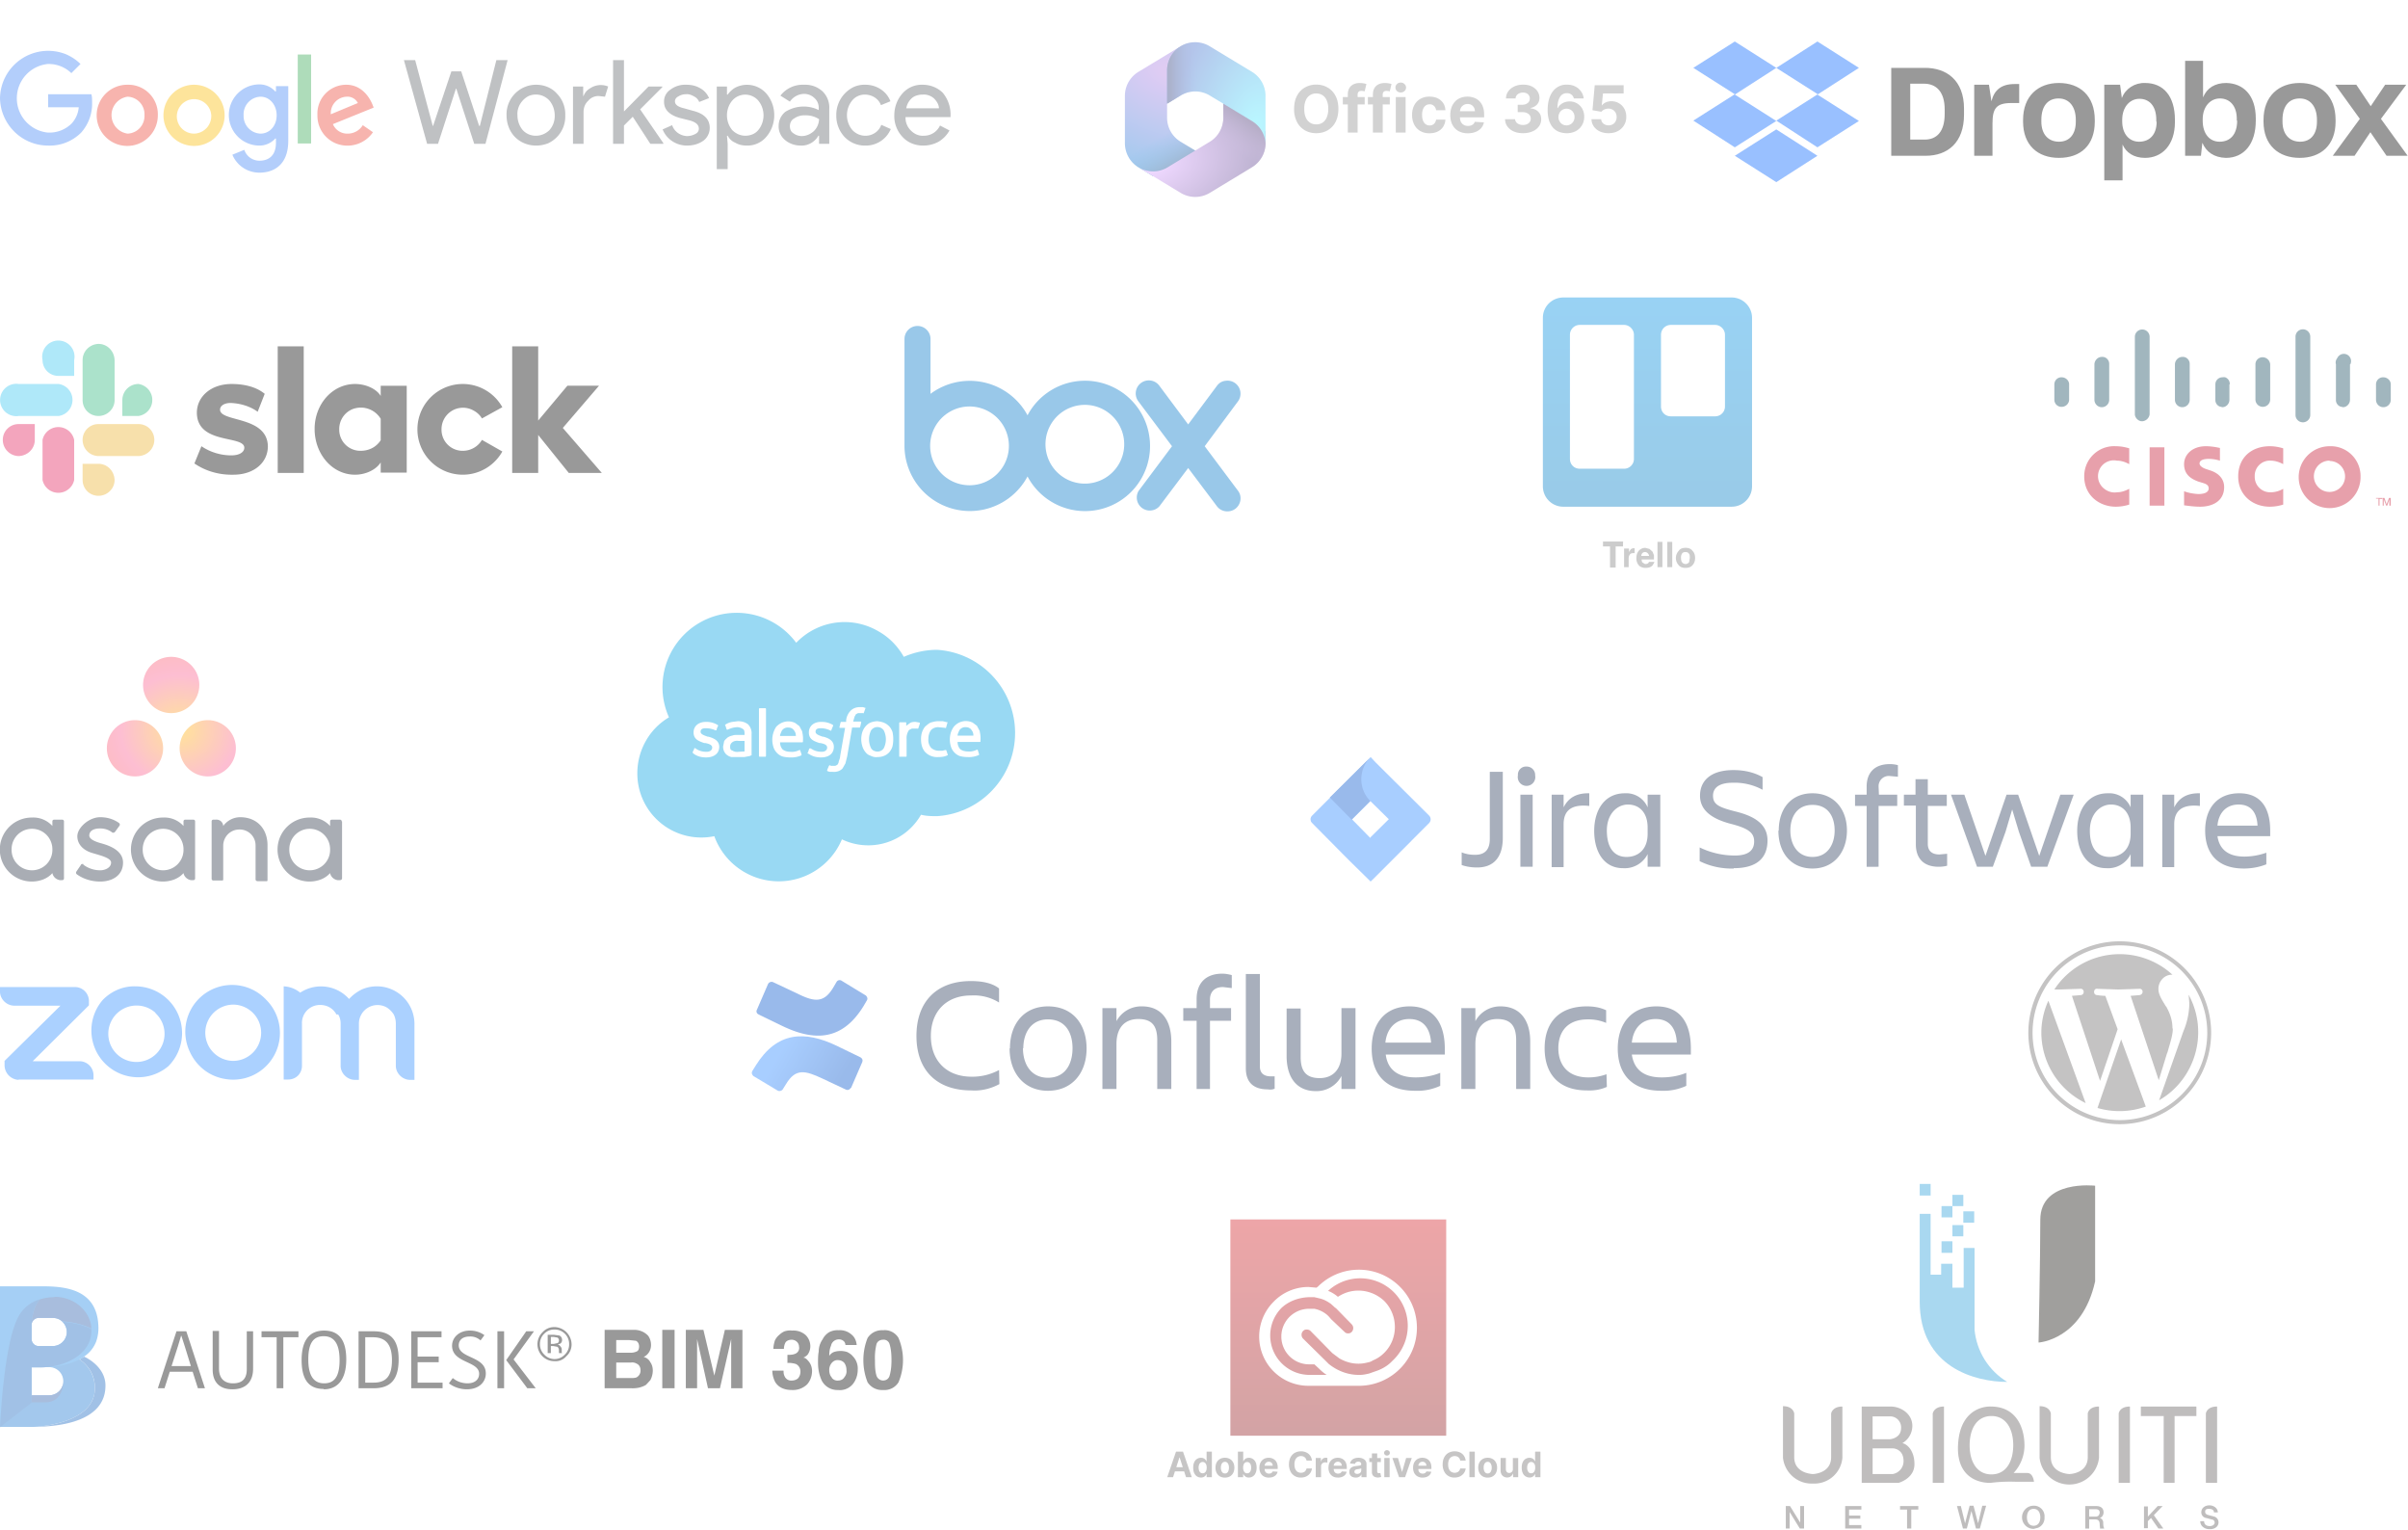 <svg xmlns="http://www.w3.org/2000/svg" fill="none" viewBox="0 0 685 435"><g xmlns="http://www.w3.org/2000/svg" class="ptsel" id="GoogleWorkSpace" opacity=".4"><rect xmlns="http://www.w3.org/2000/svg" x="0" y="0" width="280" height="70" style="fill: transparent;"/><path id="Vector" fill="#5F6368" d="M141.2 17.1h3.2l-6.3 23.8h-3.2l-5.1-15.7h-.1l-5.1 15.7h-3.1l-6.6-23.8h3.2l5 18.7h.1l5.2-15.5h2.8l5.1 15.5h.2l4.7-18.7Zm2.9 15.7a8.4 8.4 0 0 1 8.4-8.7c2.2 0 4.4.8 5.9 2.5a8.39 8.39 0 0 1 2.4 6.2 8.4 8.4 0 0 1-5 8c-1.1.4-2.2.6-3.3.6-3.5 0-6.6-2-7.8-5.3-.4-1-.6-2.2-.6-3.3Zm3.1 0c0 1.5.5 3 1.5 4.2a5 5 0 0 0 3.8 1.6c1.4 0 2.8-.6 3.8-1.6a6 6 0 0 0 1.5-4.2c0-1.5-.5-3-1.5-4.2a5.2 5.2 0 0 0-5.9-1.3c-2 1-3.4 3.2-3.2 5.5Zm18.8 8.1h-3V24.6h2.9v2.7h.1c.4-1 1-1.7 1.9-2.2 1.5-1 3.4-1.2 5.1-.5l-.9 2.9-1.8-.2c-1.2 0-2.3.5-3 1.4-.9.8-1.3 2-1.3 3.2v9Zm22.7 0H185l-5-7.7-2.5 2.5v5.2h-3.1V17.1h3.1v14.6l7-7.1h3.9v.2l-6.3 6.3 6.6 9.6v.2Zm13.2-4.5c0 1.4-.7 2.8-1.8 3.6-1.4 1-3 1.4-4.7 1.4-3 0-5.8-1.8-6.9-4.6l2.7-1.2c.6 1.8 2.3 3 4.2 3.1a5 5 0 0 0 2.4-.6c.6-.3 1-.8 1-1.5 0-1.1-.8-1.8-2.4-2.3l-2.8-.7c-3.1-.8-4.7-2.4-4.7-4.6a4 4 0 0 1 1.8-3.5 7 7 0 0 1 4.6-1.4c1.4 0 2.7.3 3.9 1 1.1.6 2 1.6 2.5 2.8l-2.8 1.1a3 3 0 0 0-1.5-1.6c-.7-.4-1.5-.7-2.3-.6a4 4 0 0 0-2.1.6c-.6.3-1 .8-1 1.4 0 1 .9 1.6 2.6 2l2.5.7c3.2.8 4.8 2.4 4.8 4.9Zm10.6 5c-1.2 0-2.3-.2-3.3-.8-1-.4-1.7-1.1-2.2-2h-.2l.2 2.3v7.2h-3.1V24.6h2.9v2.3h.2a7 7 0 0 1 2.2-2c3-1.5 6.6-.8 8.8 1.7 3 3.5 3 8.8 0 12.3a7 7 0 0 1-5.5 2.5Zm-.5-2.8c1.4 0 2.8-.5 3.7-1.6 2-2.4 2-6 0-8.4a4.9 4.9 0 0 0-7.4 0c-2 2.4-2 6 0 8.4 1 1 2.3 1.6 3.7 1.6Zm16.6-14.5c2-.1 3.8.5 5.3 1.8a6.39 6.39 0 0 1 2 5v10H233v-2.3h-.2c-1 1.8-3 2.9-5 2.8-1.6 0-3.2-.5-4.5-1.6a5 5 0 0 1-1.8-4c0-1.6.7-3 1.9-4 2.9-1.8 6.5-2 9.5-.5v-.7c0-1-.4-2-1.2-2.7a4.2 4.2 0 0 0-2.9-1.2 5 5 0 0 0-4.1 2.2l-2.7-1.7a8 8 0 0 1 6.6-3.1Zm-3.9 11.8c0 .8.3 1.6 1 2a4 4 0 0 0 2.3.8c1.3 0 2.5-.5 3.5-1.4a5 5 0 0 0 1.5-3.4 6.8 6.8 0 0 0-4-1.1 5 5 0 0 0-3.1.9c-.8.4-1.2 1.3-1.2 2.2Zm21.5 5.5a8 8 0 0 1-5.9-2.4 8.8 8.8 0 0 1-2.4-6.2 8.77 8.77 0 0 1 5.07-8.11 7.5 7.5 0 0 1 3.23-.59c3.1 0 6 1.8 7.1 4.7l-2.7 1.1c-.7-1.9-2.6-3-4.6-3-1.4 0-2.7.6-3.6 1.7a6.6 6.6 0 0 0 0 8.3 5 5 0 0 0 3.6 1.7c2 .1 4-1.1 4.7-3.1l2.7 1.2a7.7 7.7 0 0 1-7.2 4.7Zm16.4 0c-2.2 0-4.3-.8-5.8-2.4a8.6 8.6 0 0 1-2.4-6.2c0-2.3.8-4.5 2.3-6.2a7.3 7.3 0 0 1 5.8-2.5c2.1 0 4.2.8 5.7 2.3a9.7 9.7 0 0 1 2.2 6.6v.3h-12.8a5.01 5.01 0 0 0 1.6 3.9c1 1 2.3 1.5 3.6 1.4a5 5 0 0 0 4.6-2.9l2.7 1.4a8.6 8.6 0 0 1-3.1 3.2 9 9 0 0 1-4.4 1.1Zm-4.8-10.6h9.3c0-1-.6-2-1.4-2.8a4.4 4.4 0 0 0-3.3-1.1c-1 0-2.2.3-3 1a5 5 0 0 0-1.6 2.9Z"/><path id="Vector_2" fill="#4285F4" d="M13.7 30.5v-3.7H26c.2.8.2 1.5.2 2.3.1 3.2-1 6.2-3.1 8.6a12.6 12.6 0 0 1-9.4 3.7C6.2 41.4.2 35.4 0 28a13.7 13.7 0 0 1 18.7-12.6c1.6.7 3 1.6 4.2 2.8l-2.6 2.6a9.3 9.3 0 0 0-6.7-2.6 9.8 9.8 0 0 0 0 19.5 9 9 0 0 0 6.8-2.6 7.8 7.8 0 0 0 2-4.6h-8.7ZM82 40.1c0 6.4-3.7 9-8.2 9-3.4 0-6.4-2-7.7-5.1l3.4-1.4a4.5 4.5 0 0 0 4.3 3.1c2.9 0 4.7-1.7 4.7-5.1v-1.2h-.2a6 6 0 0 1-4.5 2 8.7 8.7 0 1 1 0-17.4 6 6 0 0 1 4.5 2h.2v-1.5H82v15.6Zm-3.3-7.3c0-3-2-5.3-4.6-5.3a5 5 0 0 0-4.8 5.3 5 5 0 0 0 4.8 5.2c2.6 0 4.6-2.2 4.6-5.2Z"/><path id="Vector_3" fill="#EA4335" d="M44.9 32.8a8.7 8.7 0 1 1-8.6-8.7 8.4 8.4 0 0 1 8.6 8.7Zm-3.8 0a5 5 0 0 0-4.8-5.3 5.3 5.3 0 0 0 0 10.5 5 5 0 0 0 4.8-5.2Zm62.1 2.8 2.9 2a8.8 8.8 0 0 1-10.5 3.2 8.5 8.5 0 0 1-5.3-8.1 8.2 8.2 0 0 1 8.2-8.6c4.4 0 6.6 3.6 7.4 5.5l.4 1-11.6 4.7a4.4 4.4 0 0 0 4.2 2.7 5 5 0 0 0 4.3-2.4Zm-9.1-3.1 7.7-3.2a3.3 3.3 0 0 0-3.2-1.8 4.7 4.7 0 0 0-4.5 5Z"/><path id="Vector_4" fill="#FBBC04" d="M63.9 32.8a8.7 8.7 0 1 1-17.4 0 8.7 8.7 0 0 1 17.4 0Zm-3.8 0a4.9 4.9 0 1 0-4.9 5.2 5 5 0 0 0 4.9-5.2Z"/><path id="Vector_5" fill="#34A853" d="M88.5 15.5h-3.8v25.3h3.8V15.5Z"/></g><g xmlns="http://www.w3.org/2000/svg" class="ptsel" id="Office365" opacity=".4"><rect xmlns="http://www.w3.org/2000/svg" x="280" y="0" width="180" height="70" style="fill: transparent;"/><path id="Office 365" fill="#8F8F8F" d="M380.73 30.97c0 1.47-.28 2.72-.83 3.75a5.79 5.79 0 0 1-2.26 2.36c-.95.53-2.02.8-3.2.8-1.2 0-2.28-.27-3.23-.81a5.8 5.8 0 0 1-2.25-2.36 7.81 7.81 0 0 1-.83-3.74c0-1.46.28-2.71.83-3.74a5.76 5.76 0 0 1 2.25-2.35 6.37 6.37 0 0 1 3.22-.82c1.19 0 2.26.27 3.2.82.96.53 1.72 1.32 2.27 2.35.56 1.03.83 2.28.83 3.74Zm-2.88 0a6 6 0 0 0-.43-2.4 3.25 3.25 0 0 0-1.19-1.49 3.2 3.2 0 0 0-1.8-.5 3.2 3.2 0 0 0-1.8.5 3.3 3.3 0 0 0-1.2 1.49 6.1 6.1 0 0 0-.41 2.4c0 .95.14 1.75.42 2.4a3.3 3.3 0 0 0 1.2 1.5c.5.33 1.1.5 1.8.5a3.2 3.2 0 0 0 1.8-.5c.5-.35.9-.84 1.18-1.5a6 6 0 0 0 .43-2.4Zm10.36-3.36v2.1H382v-2.1h6.22Zm-4.8 10.09V26.88c0-.73.14-1.34.43-1.82s.68-.84 1.18-1.08c.5-.24 1.07-.37 1.7-.37a6.48 6.48 0 0 1 1.98.28l-.5 2.1a3.46 3.46 0 0 0-.9-.14c-.4 0-.7.1-.85.29-.16.19-.25.45-.25.8V37.7h-2.79Zm11.94-10.1v2.11h-6.23v-2.1h6.23Zm-4.8 10.1V26.88c0-.73.14-1.34.43-1.82.28-.48.68-.84 1.18-1.08.5-.24 1.06-.37 1.7-.37a6.46 6.46 0 0 1 1.98.28l-.5 2.1a3.54 3.54 0 0 0-.9-.14c-.4 0-.7.1-.86.29-.16.19-.24.45-.24.8V37.7h-2.8Zm6.51 0V27.6h2.8v10.1h-2.8Zm1.4-11.4c-.41 0-.77-.13-1.06-.4-.3-.29-.44-.62-.44-1.01s.14-.72.44-1c.3-.27.65-.41 1.07-.41.41 0 .77.14 1.06.42a1.33 1.33 0 0 1 0 2c-.3.27-.65.4-1.06.4Zm8.2 11.6a5.17 5.17 0 0 1-2.67-.66 4.44 4.44 0 0 1-1.7-1.84c-.4-.78-.6-1.69-.6-2.7 0-1.04.2-1.95.6-2.73.4-.78.98-1.4 1.72-1.83a5.05 5.05 0 0 1 2.64-.66c.88 0 1.65.16 2.31.48.66.32 1.18.77 1.57 1.34.39.58.6 1.26.64 2.04h-2.64c-.08-.5-.27-.9-.6-1.21a1.7 1.7 0 0 0-1.24-.47c-.43 0-.8.12-1.13.35-.32.24-.57.58-.75 1.02-.18.45-.27.99-.27 1.62 0 .65.09 1.2.26 1.65.18.45.43.8.76 1.03.32.23.7.35 1.13.35.32 0 .61-.06.86-.2.26-.13.47-.32.64-.57.17-.25.28-.55.34-.9h2.64a4.13 4.13 0 0 1-.63 2.03 3.81 3.81 0 0 1-1.55 1.36c-.65.33-1.43.5-2.33.5Zm10.9 0a5.4 5.4 0 0 1-2.68-.63 4.32 4.32 0 0 1-1.72-1.8c-.4-.78-.6-1.7-.6-2.77 0-1.04.2-1.95.6-2.73.4-.79.97-1.4 1.7-1.84.73-.43 1.6-.65 2.59-.65.66 0 1.28.1 1.86.32a4.12 4.12 0 0 1 2.52 2.56c.24.63.36 1.38.36 2.24v.77h-8.52v-1.73h5.88c0-.4-.08-.76-.26-1.07a1.88 1.88 0 0 0-.73-.73c-.3-.18-.66-.27-1.07-.27-.42 0-.8.1-1.13.3-.32.19-.58.45-.76.77-.18.33-.28.69-.28 1.09v1.65c0 .5.09.93.27 1.3.2.35.46.64.8.83.34.2.75.3 1.21.3.31 0 .6-.05.86-.13a1.72 1.72 0 0 0 1.08-1.04l2.59.17c-.13.62-.4 1.16-.8 1.63-.41.46-.93.82-1.57 1.08a5.9 5.9 0 0 1-2.2.38Zm15.68-.02c-.98 0-1.85-.16-2.62-.5a4.48 4.48 0 0 1-1.8-1.4c-.44-.6-.67-1.3-.68-2.08H431c.02.32.13.61.33.86s.47.44.8.58c.33.13.7.2 1.12.2.43 0 .82-.08 1.15-.23.33-.15.6-.37.78-.64.2-.27.28-.58.28-.94s-.1-.67-.3-.95c-.2-.28-.48-.5-.85-.66-.37-.16-.8-.23-1.31-.23h-1.26v-2.1h1.25c.43 0 .81-.07 1.14-.22.33-.15.6-.35.78-.61.18-.27.27-.58.27-.94a1.61 1.61 0 0 0-.91-1.49 2.6 2.6 0 0 0-2.06 0c-.32.13-.57.33-.77.58-.19.25-.3.55-.3.9h-2.73a3.5 3.5 0 0 1 .66-2.06c.43-.59 1.01-1.05 1.74-1.38.73-.34 1.55-.5 2.47-.5.93 0 1.75.16 2.44.5.7.33 1.24.79 1.62 1.36.4.57.59 1.21.58 1.92 0 .76-.23 1.38-.7 1.89a3.2 3.2 0 0 1-1.83.96v.1c.99.13 1.74.47 2.26 1.03.52.56.78 1.26.77 2.1 0 .76-.22 1.44-.66 2.04a4.45 4.45 0 0 1-1.83 1.4c-.79.34-1.68.51-2.69.51Zm12.39 0c-.7 0-1.36-.12-2-.34a4.56 4.56 0 0 1-1.73-1.11c-.5-.52-.9-1.2-1.2-2.04a9.56 9.56 0 0 1-.44-3.12c0-1.13.13-2.13.38-3.02a6.8 6.8 0 0 1 1.1-2.28 4.83 4.83 0 0 1 3.99-1.9c.9 0 1.69.17 2.38.52a4.38 4.38 0 0 1 2.41 3.41h-2.8a1.88 1.88 0 0 0-.7-1.1c-.34-.27-.77-.4-1.3-.4a2.2 2.2 0 0 0-1.99 1.14c-.45.76-.68 1.8-.69 3.1h.1c.2-.39.47-.73.8-1 .35-.3.75-.51 1.18-.66.45-.15.91-.23 1.4-.23a4.03 4.03 0 0 1 3.6 2.1c.36.66.54 1.4.54 2.24 0 .91-.21 1.72-.64 2.43a4.42 4.42 0 0 1-1.76 1.67c-.76.4-1.63.6-2.63.6Zm-.01-2.23a2.22 2.22 0 0 0 1.99-1.17c.2-.36.3-.76.3-1.2 0-.45-.1-.86-.3-1.21a2.19 2.19 0 0 0-1.97-1.16 2.25 2.25 0 0 0-2.13 1.46 2.43 2.43 0 0 0 .12 2.1 2.19 2.19 0 0 0 1.99 1.18Zm11.97 2.23c-.93 0-1.75-.17-2.48-.5a4.32 4.32 0 0 1-1.72-1.42 3.62 3.62 0 0 1-.66-2.06h2.75c.03.52.25.94.66 1.26.4.33.9.49 1.45.49.45 0 .84-.1 1.19-.3.34-.2.61-.47.8-.83.2-.36.3-.77.3-1.23 0-.48-.1-.9-.3-1.25-.2-.36-.47-.64-.82-.84-.36-.2-.75-.3-1.2-.31-.4 0-.78.08-1.16.24-.36.16-.65.38-.86.66l-2.53-.45.64-7.1h8.23v2.33H456l-.35 3.37h.08c.23-.33.59-.6 1.07-.83a3.8 3.8 0 0 1 1.6-.32 4.13 4.13 0 0 1 3.67 2.14c.37.66.55 1.42.55 2.28a4.45 4.45 0 0 1-2.4 4.07c-.75.4-1.63.6-2.63.6Z"/><g id="Microsoft_365_(2022)(1) 1" clip-path="url(#clip1_0_1)"><path id="Vector_6" fill="url(#paint0_radial_0_1)" d="m336.08 13.03-.22.13c-.36.22-.7.46-1 .72l.64-.45h5.5l1 7.57-5 5-5 3.48v4a8 8 0 0 0 3.86 6.85l5.26 3.18L330 50h-2.14l-4-2.42a8 8 0 0 1-3.86-6.84V27.26a8 8 0 0 1 3.86-6.84l12-7.26.22-.13Z"/><path id="Vector_7" fill="url(#paint1_linear_0_1)" d="m336.08 13.03-.22.13c-.36.22-.7.46-1 .72l.64-.45h5.5l1 7.57-5 5-5 3.48v4a8 8 0 0 0 3.86 6.85l5.26 3.18L330 50h-2.14l-4-2.42a8 8 0 0 1-3.86-6.84V27.26a8 8 0 0 1 3.86-6.84l12-7.26.22-.13Z"/><path id="Vector_8" fill="url(#paint2_radial_0_1)" d="M348 29v4.48a8 8 0 0 1-3.86 6.84l-12 7.27a8 8 0 0 1-8 .16l11.72 7.1a8 8 0 0 0 8.28 0l12-7.27a8 8 0 0 0 3.86-6.84V37.5l-1-1.5-11-7Z"/><path id="Vector_9" fill="url(#paint3_linear_0_1)" d="M348 29v4.48a8 8 0 0 1-3.86 6.84l-12 7.27a8 8 0 0 1-8 .16l11.72 7.1a8 8 0 0 0 8.28 0l12-7.27a8 8 0 0 0 3.86-6.84V37.5l-1-1.5-11-7Z"/><path id="Vector_10" fill="url(#paint4_radial_0_1)" d="m356.14 20.42-12-7.26a8 8 0 0 0-8.04-.14l-.24.14a8 8 0 0 0-3.86 6.85v9.48l3.86-2.33a8 8 0 0 1 8.28 0l12 7.26a8 8 0 0 1 3.86 6.32V27.26a8 8 0 0 0-3.86-6.84Z"/><path id="Vector_11" fill="url(#paint5_linear_0_1)" d="m356.14 20.42-12-7.26a8 8 0 0 0-8.04-.14l-.24.14a8 8 0 0 0-3.86 6.85v9.48l3.86-2.33a8 8 0 0 1 8.28 0l12 7.26a8 8 0 0 1 3.86 6.32V27.26a8 8 0 0 0-3.86-6.84Z"/></g></g><g xmlns="http://www.w3.org/2000/svg" class="ptsel" id="Dropbox" opacity=".4"><rect xmlns="http://www.w3.org/2000/svg" x="480" y="0" width="210" height="70" style="fill: transparent;"/><path id="Vector_12" fill="#0061FF" d="m505.3 19.3-11.8 7.6 11.8 7.5-11.8 7.5-11.8-7.6 11.8-7.5-11.8-7.5 11.8-7.5 11.8 7.5Zm-11.8 25 11.8-7.5 11.7 7.5-11.7 7.5-11.8-7.5Zm11.8-10 11.8-7.5-11.8-7.5 11.7-7.5 11.8 7.5-11.8 7.6 11.8 7.5-11.8 7.5-11.7-7.6Z"/><path id="Vector_13" fill="#000" d="M538 19.3h9.6c6.1 0 11.1 3.5 11.1 11.6v1.7c0 8-4.7 11.7-10.9 11.7H538v-25Zm5.4 4.5v15.9h4.1c3.4 0 5.7-2.2 5.7-7.3v-1.3c0-5-2.4-7.3-5.9-7.3h-3.9Zm18.1.3h4.3l.7 4.7c.8-3.2 2.8-4.9 6.6-4.9h1.3v5.4h-2.2c-4.3 0-5.4 1.5-5.4 5.8v9.2h-5.2V24.1h-.1Zm14 10.5v-.5c0-6.8 4.3-10.5 10.2-10.5 6 0 10.2 3.7 10.2 10.5v.5c0 6.7-4 10.3-10.2 10.3-6 0-10.2-3.6-10.2-10.3Zm15 0v-.5c0-3.8-1.9-6.1-4.9-6.1-3 0-4.9 2.1-4.9 6.1v.5c0 3.6 2 5.7 5 5.7s4.8-2.1 4.8-5.7Zm8.2-10.5h4.4l.5 3.8c1-2.7 3.7-4.4 6.6-4.3 5.2 0 8.5 3.7 8.5 10.5v.6c0 6.6-3.7 10.2-8.5 10.2-3.2 0-5.4-1.5-6.4-3.8v10.2h-5.2V24.1h.1Zm14.7 10.5v-.5c0-4-2-6-4.8-6-2.7 0-4.9 2.3-4.9 6v.4c0 3.6 2 5.8 4.8 5.8 3 0 5-2 5-5.7h-.1Zm13.1 6-.4 3.7h-4.5v-27h5.1v10.4c1.1-2.7 3.4-4.1 6.6-4.1 4.8.1 8.4 3.4 8.4 10.1v.6c0 6.7-3.4 10.6-8.5 10.6-3.4-.1-5.6-1.7-6.7-4.3Zm9.8-6.3v-.5c0-3.7-2-5.8-4.8-5.8s-4.9 2.4-4.9 5.9v.4c0 3.8 2 6 4.8 6 3 0 5-2 5-6h-.1Zm7.6.3v-.5c0-6.8 4.4-10.5 10.3-10.5 6 0 10.2 3.7 10.2 10.5v.5c0 6.7-4.2 10.3-10.2 10.3-6 0-10.3-3.6-10.3-10.3Zm15.2 0v-.5c0-3.8-1.9-6.1-4.9-6.1-3 0-4.9 2.1-4.9 6.1v.5c0 3.6 2 5.7 5 5.7s4.8-2.1 4.8-5.7Zm12.2-.8-7-9.7h6l4.1 6.1 4.1-6.1h6l-7.2 9.7 7.6 10.5h-6l-4.6-6.7-4.5 6.7h-6.2l7.7-10.5Z"/></g><g xmlns="http://www.w3.org/2000/svg" class="ptsel" id="Slack" opacity=".4"><rect xmlns="http://www.w3.org/2000/svg" x="0" height="70" style="fill: transparent;" y="90" width="210"/><path id="Vector_14" fill="#000" d="m55.3 131.8 2-4.9c2.5 1.7 5.5 2.6 8.5 2.6 2.3 0 3.7-.9 3.7-2.2-.1-3.6-13.4-.8-13.5-9.9 0-4.6 4-8.2 9.9-8.2 3.5 0 7 .8 9.4 2.8l-2 5.1c-2.2-1.6-5-2.4-7.7-2.5-1.8 0-3 .8-3 1.9 0 3.6 13.4 1.7 13.6 10.4 0 4.7-4 8.1-9.8 8.1-4 .1-7.9-1-11.1-3.2Zm87.6-3.4a12.9 12.9 0 1 1 0-12.6l-5.8 3.2a6 6 0 0 0-2.3-2.2 6.1 6.1 0 0 0-9.2 5.3 5.98 5.98 0 0 0 6.1 6.1c2.2 0 4.3-1.2 5.4-3.1l5.8 3.3ZM79 98.5h7.4v36H79v-36Zm74.1 0v21.1l8.3-9.9h9l-10.3 12 11.1 12.8h-9.4l-8.7-10.8v10.8h-7.4v-36h7.4Zm-44.8 20.6a6.6 6.6 0 0 0-8.13-2.7 6.1 6.1 0 0 0-3.67 5.7 6 6 0 0 0 6.1 6.1c2.3 0 4.4-1 5.7-3v-6.1Zm7.4-9.4v24.7h-7.4v-2.9c-1.3 2.1-4.3 3.5-7.3 3.5-6.5 0-11.5-5.9-11.5-13s5.1-12.8 11.5-12.8c3.1 0 6.1 1.4 7.3 3.4v-2.9h7.4Z"/><path id="Vector_15" fill="#E01E5A" d="M9.9 125.1c0 2.5-2 4.5-4.6 4.6a4.6 4.6 0 0 1-4.5-4.6c0-2.5 2-4.5 4.5-4.5h4.6v4.5Zm2.2 0a4.6 4.6 0 0 1 9 0v11.4a4.6 4.6 0 0 1-9 0v-11.4Z"/><path id="Vector_16" fill="#36C5F0" d="M16.7 106.9a4.5 4.5 0 0 1-4.6-4.5 4.6 4.6 0 1 1 9 0v4.5h-4.4Zm0 2.3a4.6 4.6 0 0 1 0 9.1H5.3a4.6 4.6 0 1 1 0-9.1h11.4Z"/><path id="Vector_17" fill="#2EB67D" d="M34.8 113.8c0-2.5 2-4.6 4.6-4.6a4.6 4.6 0 0 1 0 9.1h-4.6v-4.5Zm-2.2 0c0 2.5-2.1 4.5-4.6 4.5-2.5 0-4.5-2-4.5-4.5v-11.4c0-2.5 2-4.5 4.5-4.6 2.5 0 4.5 2 4.6 4.6v11.4Z"/><path id="Vector_18" fill="#ECB22E" d="M28 131.9c2.5 0 4.5 2 4.6 4.6 0 2.5-2.1 4.5-4.6 4.5-2.5 0-4.5-2-4.5-4.5v-4.6H28Zm0-2.2a4.6 4.6 0 0 1-4.5-4.6c0-2.5 2-4.5 4.5-4.5h11.4c2.5 0 4.5 2 4.5 4.5s-2 4.5-4.5 4.6H28Z"/></g><g xmlns="http://www.w3.org/2000/svg" class="ptsel" id="Box" opacity=".4"><rect xmlns="http://www.w3.org/2000/svg" x="240" height="70" style="fill: transparent;" y="90" width="160"/><path id="Vector_19" fill="#0075C9" d="M326.9 123.8a18.5 18.5 0 0 1-34.6 11.7 18.6 18.6 0 0 1-35-8.4V96.4a3.7 3.7 0 0 1 7.4 0V112a18.7 18.7 0 0 1 27.6 6.1 18.5 18.5 0 0 1 34.6 5.7Zm-39.9 2.9a11.2 11.2 0 1 0-22.4.2 11.2 11.2 0 0 0 22.4-.2Zm32.8 0a11.2 11.2 0 1 0-22.38.2 11.2 11.2 0 0 0 22.38-.2Zm31.6 18c-1.6 1.2-4 .9-5.2-.7l-8.2-10.9-8.2 10.9a3.7 3.7 0 0 1-5.9-4.4l9.5-12.7-9.6-12.8a3.72 3.72 0 0 1 6-4.4l8.2 11 8.2-11c.6-.8 1.4-1.3 2.4-1.4a3.7 3.7 0 0 1 3.6 5.8l-9.5 12.8 9.5 12.7c1.2 1.6.8 3.9-.8 5.1Z"/></g><g xmlns="http://www.w3.org/2000/svg" class="ptsel" id="Trello" filter="url(#filter0_d_0_1)" opacity=".4"><rect style="fill: transparent;" width="160" x="400" y="75" height="90"/><path id="Vector_20" fill="url(#paint6_linear_0_1)" d="M498.4 86.4v47.9c0 3.2-2.6 5.8-5.8 5.8h-47.9a5.8 5.8 0 0 1-5.8-5.7v-48c0-3.2 2.5-5.7 5.7-5.8h48c3.2 0 5.8 2.6 5.8 5.8Zm-10.5 2h-12.6a2.8 2.8 0 0 0-2.8 2.8v20.4c0 1.6 1.2 2.8 2.8 2.8h12.6c1.5 0 2.8-1.2 2.8-2.8V91.2c0-1.5-1.3-2.8-2.8-2.8Zm-25.9 0h-12.6a2.8 2.8 0 0 0-2.8 2.8v35.3c0 1.6 1.2 2.8 2.8 2.8H462c1.5 0 2.8-1.2 2.8-2.8V91.2c0-1.5-1.3-2.8-2.8-2.8Z"/><path id="Vector_21" fill="#000" d="M461.7 150.1v1.3h-2.1v6H458v-6h-2V150h5.8l-.1.1Zm3.2 1.8h.1v1.4h-.4c-.5 0-.9.2-1 .5-.2.2-.3.6-.3 1v2.5H462V152h1.4v1l.5-.8c.3-.2.6-.3 1-.3Zm3.1 1.1a1 1 0 0 0-.8.3c-.2.2-.3.5-.3.8h2.2c0-.3-.2-.6-.4-.8a1 1 0 0 0-.7-.3Zm0-1.2 1.2.3.9.8.4 1v1.2H467c0 .5.1.9.5 1 .2.2.4.3.7.3.2 0 .5-.1.7-.3l.2-.3h1.5c0 .3-.3.6-.5 1-.5.5-1.1.7-2 .7-.7 0-1.3-.2-1.8-.6a2.99 2.99 0 0 1-.8-2.2c0-1 .3-1.6.7-2.1.5-.5 1.1-.8 1.9-.8h-.1Zm4.9 5.5h-1.4v-7.2h1.4v7.2Zm2.8 0h-1.4v-7.2h1.4v7.2Zm3.8-.9c.4 0 .7-.2 1-.5l.2-1.2c0-.6 0-1-.3-1.3-.2-.3-.5-.4-1-.4-.3 0-.7.1-.9.4a2 2 0 0 0-.3 1.3c0 .5.1 1 .3 1.2.2.3.6.5 1 .5Zm2.7-1.7c0 .8-.2 1.4-.7 2-.4.5-1.1.8-2 .8-1 0-1.6-.3-2-.8a3 3 0 0 1 0-4c.4-.6 1-.9 2-.9.9 0 1.6.3 2 .9.5.5.7 1.2.7 2Z" opacity=".5"/></g><g xmlns="http://www.w3.org/2000/svg" class="ptsel" id="Cisco" opacity=".4"><rect xmlns="http://www.w3.org/2000/svg" style="fill: transparent;" width="160" y="75" height="90" x="560"/><path id="Vector_22" fill="#C4122E" d="M615.7 143.8h-4.2v-16.6h4.2v16.6Zm33.8-11.8c-1.1-.6-2.4-1-3.6-1a4.3 4.3 0 0 0-4.5 4.5 4.38 4.38 0 0 0 4.5 4.5 7 7 0 0 0 3.6-1v4.5a13 13 0 0 1-3.8.6c-4.8 0-9-3.2-9-8.6 0-5.4 3.8-8.6 9-8.6 1.2 0 2.5.2 3.8.6v4.5Zm-43.8 0c-1.1-.6-2.3-1-3.5-1a4.5 4.5 0 0 0-3.6 8c1 .8 2.3 1.2 3.6 1 1.2 0 2.4-.4 3.5-1v4.5a13 13 0 0 1-3.8.6c-4.7 0-9-3.2-9-8.6a8.5 8.5 0 0 1 9-8.6c1.2 0 2.5.2 3.8.6v4.5Zm57-1a4.45 4.45 0 1 0 3.11 7.61 4.4 4.4 0 0 0-3.11-7.51v-.1Zm8.8 4.5a8.8 8.8 0 1 1-8.8-8.6 8.48 8.48 0 0 1 8.8 8.6Zm-40-4.5c-1-.3-2.1-.5-3.2-.5-1.7 0-2.6.5-2.6 1.3s1.2 1.4 1.9 1.6l1.2.4c2.7.9 3.9 2.7 3.9 4.7 0 4.2-3.6 5.6-6.8 5.6-1.6 0-3.1-.2-4.6-.4v-4c1.3.5 2.6.7 4 .8 2 0 3-.6 3-1.6s-.8-1.3-1.8-1.6l-1-.3c-2.3-.8-4.2-2.1-4.2-5 0-2.7 2.3-5.1 6.2-5.1 1.3 0 2.7.2 4 .5v3.6Z"/><path id="Vector_23" fill="#15495D" d="M588.6 109.3c0-1.1-1-2-2.1-2a1.98 1.98 0 0 0-1.48.55 2 2 0 0 0-.62 1.45v4.4c0 1.1.9 2 2 2a2.12 2.12 0 0 0 2-1.2c.12-.25.19-.52.2-.8v-4.4Zm11.4-5.7a2 2 0 0 0-1.3-2 2.01 2.01 0 0 0-.8-.1c-1.1 0-2 .9-2.1 2v10.2a2.1 2.1 0 1 0 4.2 0v-10.1Zm11.5-7.8a2.1 2.1 0 1 0-4.2 0v22c0 1 1 2 2 2 1.1 0 2.1-.9 2.2-2v-22Zm11.4 7.8a2 2 0 0 0-1.3-2 2.01 2.01 0 0 0-.8-.1c-1.1 0-2 .9-2.1 2v10.2a2.1 2.1 0 1 0 4.2 0v-10.1Zm11.4 5.7a2 2 0 0 0-1.3-2 2 2 0 0 0-.8 0 2 2 0 0 0-2 2v4.4a2 2 0 0 0 1.2 1.9l.8.2c1.1 0 2-1 2-2.1v-4.4h.1Zm11.5-5.7c-.1-1.1-1-2-2.2-2a2 2 0 0 0-2 2v10a2.1 2.1 0 1 0 4.2 0v-10Zm11.4-7.8a2.1 2.1 0 1 0-4.2-.1V118a2.1 2.1 0 1 0 4.2 0V95.8Zm11.4 7.8a2.08 2.08 0 0 0-.31-2.27 2.05 2.05 0 0 0-3.39.47c-.4.5-.6 1.2-.4 1.8v10a2 2 0 0 0 1.2 2l.8.2c1.1 0 2-1 2-2.1v-10.1h.1Zm11.5 5.7c0-1.1-1-2-2.1-2a1.98 1.98 0 0 0-1.48.55 2 2 0 0 0-.62 1.45v4.4a2.1 2.1 0 1 0 4.2 0v-4.4Z"/><path id="Vector_24" fill="#C4122E" d="M677.7 141.6v.3h-.8v1.9h-.3v-2h-.7v-.2h1.8Zm0 0h.6l.6 1.8.7-1.8h.5v2.2h-.4V142l-.6 1.8h-.3l-.7-1.8v1.8h-.3v-2.2h-.1Z"/></g><g xmlns="http://www.w3.org/2000/svg" class="ptsel" id="Asana" opacity=".4"><rect xmlns="http://www.w3.org/2000/svg" style="fill: transparent;" width="160" height="90" x="0" y="170"/><path id="Vector_25" fill="#283343" d="M9.1 247.5a5.8 5.8 0 0 1-5.8-6 5.8 5.8 0 1 1 11.6 0 5.8 5.8 0 0 1-5.8 6Zm5.8.8c.2 1 1 1.8 2.1 2h.7c.3 0 .5-.2.5-.5v-16.2c0-.3-.2-.5-.5-.5h-2.3c-.3 0-.5.2-.5.5v1.3a7.3 7.3 0 0 0-5.8-2.4 9.1 9.1 0 1 0 3.2 17.6c1-.4 1.9-1 2.6-1.8Zm8.8-2.4a8 8 0 0 0 4.8 1.6c1.5 0 3.1-.8 3.1-2.2 0-1.4-3.4-2.1-5.6-2.8-2.2-.7-4-2.3-4-4.7 0-2.4 3.3-5.4 6.5-5.4 1.9 0 3.7.5 5.3 1.6.5.4.2.8.2.8l-1.3 1.8-.3.2H32c-1-.8-2.2-1.2-3.5-1.2-2.2 0-3.1.9-3.1 2 0 1 1.5 1.7 3.3 2.2 1.8.5 6.3 1.8 6.3 5.5s-3.1 5.4-6.5 5.4c-2.4 0-4.8-.7-6.7-2.1a.6.6 0 0 1-.1-.7L23 246c0-.2.3-.3.5-.3h.2v.2Zm28.5 2.4c.2 1 1 1.8 2.1 2h.7c.3 0 .5-.2.5-.5v-16.2c0-.3-.2-.5-.5-.5h-2.3c-.3 0-.5.2-.5.5v1.3a7.3 7.3 0 0 0-5.8-2.4 9.1 9.1 0 1 0 3.2 17.6c1-.4 1.9-1 2.6-1.8Zm-5.8-.8a5.8 5.8 0 0 1-5.8-6 5.8 5.8 0 1 1 11.6 0 5.8 5.8 0 0 1-5.8 6Zm29.7 1.3v-8.4c0-4.7-3-8-7.8-8a6 6 0 0 0-4.8 2.5 1.9 1.9 0 0 0-2.1-1.8h-.7c-.3 0-.5.2-.5.5v16.3c0 .3.2.5.5.5h2.7l.1-.3v-9.6c0-2.5 2-4.6 4.6-4.6a4.5 4.5 0 0 1 4.6 4.6v9.6c0 .3.3.5.6.5H76l.1-.3v-1.5Zm17.8-.5c.2 1 1 1.8 2.1 2h.7c.3 0 .6-.2.6-.5v-16.2h-.1c0-.3-.2-.5-.5-.5h-2.3c-.3 0-.5.2-.5.5v1.3a7.3 7.3 0 0 0-5.8-2.4 9.1 9.1 0 1 0 3.2 17.6c1-.4 1.9-1 2.6-1.8Zm-5.8-.8a5.8 5.8 0 0 1-5.8-6 5.8 5.8 0 1 1 11.6 0 5.8 5.8 0 0 1-5.8 6Z"/><path id="Vector_26" fill="url(#paint7_radial_0_1)" d="M59.1 204.8a8 8 0 1 0 0 16 8 8 0 0 0 0-16Zm-20.7 0a8 8 0 1 0 0 16 8 8 0 0 0 0-16Zm18.3-10a8 8 0 1 1-16 0 8 8 0 0 1 16 0Z"/></g><g xmlns="http://www.w3.org/2000/svg" class="ptsel" id="SalesForce" opacity=".4"><rect xmlns="http://www.w3.org/2000/svg" style="fill: transparent;" width="160" height="90" x="150" y="165"/><path id="Vector_27" fill="#00A1E0" d="M226.5 182.8a19 19 0 0 1 23.5-3.2c3 1.7 5.4 4.2 7.1 7.2 3-1.3 6.2-2 9.5-2a23.7 23.7 0 0 1 0 47.3c-1.5 0-3 0-4.6-.4a17.3 17.3 0 0 1-22.5 7 19.5 19.5 0 0 1-36.3-.9 18.2 18.2 0 0 1-21.9-17.9c0-6.5 3.4-12.6 9-15.9a21.1 21.1 0 0 1 36.2-21.2Z"/><path id="Vector_28" fill="#fff" d="M197 214v.1-.1Zm0 0 .5-1.1c0-.3.2-.1.3-.1l.3.2c.9.6 1.9.8 2.9.8s1.6-.5 1.6-1.2c0-.8-1-1.1-2-1.3h-.3c-1.4-.5-3-1-3-3 0-1.8 1.4-3 3.5-3h.2a6 6 0 0 1 3.2.9l.1.2a4 4 0 0 0-.5 1.3h-.3c-.8-.4-1.8-.6-2.8-.6-.9 0-1.4.3-1.4 1s.9 1 2 1.4h.2c1.5.4 3.1 1.1 3.1 2.9 0 1.8-1.4 3-3.7 3-1.2 0-2.2-.2-3.2-.8l-.6-.4v-.2h-.1Zm32.7.1h.1l.4-1.2.3-.1.4.2c.9.6 1.9.8 2.9.8.9 0 1.5-.5 1.5-1.2 0-.8-.9-1.1-2-1.3h-.2c-1.5-.5-3-1-3-3 0-1.8 1.4-3 3.4-3h.3a6 6 0 0 1 3.2.9v.2l-.5 1.2c0 .1 0 .2-.2.2a6 6 0 0 0-2.9-.7c-.9 0-1.4.3-1.4 1s.9 1 2 1.4h.2c1.5.4 3 1.1 3 2.9 0 1.8-1.3 3-3.6 3-1.2 0-2.2-.2-3.2-.8l-.7-.4s-.1 0 0-.2v.1Zm21.7-6.4a2.2 2.2 0 0 0-3.6 0 5.8 5.8 0 0 0 0 5.1c.2.3.5.6.8.7 1 .5 2.2.2 2.8-.7a5.7 5.7 0 0 0 0-5.1Zm2.5 4.5c-.2.7-.5 1.2-.9 1.7-.9 1-2.1 1.4-3.4 1.4-.7.1-1.4-.1-2-.4-.6-.2-1-.5-1.4-1-.4-.5-.7-1-.9-1.7a6.8 6.8 0 0 1 0-4c.2-.58.5-1.13.9-1.6a4 4 0 0 1 1.4-1.1 6 6 0 0 1 2-.4c.7.1 1.4.2 2 .5.5.2 1 .6 1.4 1 .4.5.7 1 .9 1.6.27 1.32.27 2.68 0 4Zm15.7 2.4c.1.2-.1.2-.1.2-.8.4-1.7.5-2.6.5-1.4.1-2.7-.4-3.7-1.4-.9-1-1.2-2.3-1.2-3.7 0-.7.1-1.4.3-2 .2-.58.5-1.13.9-1.6.5-.4.9-.8 1.5-1.1.7-.2 1.4-.4 2.1-.4h1.4l1.2.3c.1 0 .2-.3.1.2l-.4 1.4c-.1.1-.2 0-.2 0l-2-.2c-.8 0-1.6.3-2.1.9-.5.7-.7 1.6-.7 2.4-.1 1 .2 1.9.8 2.6.6.5 1.3.8 2.1.8h1.1l.8-.2h.2l.1.1.4 1.2Zm7.3-5.4c0-.5-.1-1-.4-1.4-.4-.7-1-1-1.8-1a2 2 0 0 0-1.8.9c-.2.5-.5 1-.5 1.5h4.5Zm1.8-1.2c.2.9.3 1.8.2 2.7a.2.2 0 0 1 0 .21.2.2 0 0 1-.2.09h-6.3c0 .7.2 1.4.7 2 .6.5 1.4.7 2.2.7.9.1 1.8-.1 2.6-.5h.2l.4 1.2v.3a7 7 0 0 1-3.2.6c-.8 0-1.6-.1-2.3-.3a4.2 4.2 0 0 1-2.5-2.7 6.8 6.8 0 0 1 0-4c.2-.6.5-1.2.9-1.7a4.45 4.45 0 0 1 5.3-1.1l1.2.9.8 1.5v.1Zm-52.3 1.3c0-.5-.1-1-.4-1.4-.4-.7-1-1-1.8-1a2 2 0 0 0-1.8.9c-.2.5-.5 1-.5 1.5h4.5Zm1.8-1.2c.2.9.3 1.8.2 2.7a.2.2 0 0 1 0 .21.2.2 0 0 1-.09.07c-.03.02-.07.02-.11.02h-6.3c0 .7.2 1.4.7 2 .6.5 1.4.7 2.2.7.9.1 1.8-.1 2.6-.5h.2l.4 1.2v.3a7 7 0 0 1-3.2.6c-.8 0-1.6-.1-2.3-.3a4.2 4.2 0 0 1-2.5-2.7c-.6-2-.3-4 .8-5.7 1.4-1.5 3.5-2 5.4-1.1l1.2.9.8 1.5v.1Zm-19.9 5.3c.5.4 1.2.5 1.8.4l1.7-.1v-3h-1.7c-.6-.1-1.3 0-1.8.4-.4.3-.6.7-.6 1.2 0 .3 0 .6.2.9l.4.3v-.1Zm3.5-4.4v-.2c0-.9-.1-1.3-.5-1.5a3 3 0 0 0-1.5-.5c-1 0-1.9.3-2.8.7h-.1s-.1.1-.2-.1l-.4-1.2h-.1v-.1h.1a5 5 0 0 1 2-.8l1.6-.2c1 0 2 .2 2.9.9.7.7 1.1 1.8 1 2.8v5.8s.1.2-.1.2l-.4.2-1.6.3h-3.6c-.5-.1-.9-.3-1.3-.6-.3-.2-.6-.6-.8-1-.2-.4-.3-.9-.3-1.4l.3-1.5c.2-.4.6-.7.9-1 .4-.3.9-.5 1.4-.6.5-.2 1-.2 1.5-.2h2Zm49.4-1.8c-.1 0-.1.1-.2 0h-1.6l-.8.4a4 4 0 0 0-.7 2.6v4.8c0 .1 0 .2-.2.2h-1.9v-9.6l.1-.2h1.7c.1 0 .2 0 .2.2v.8l1.1-.8c.5-.3 1-.3 1.6-.3l1.1.2.1.2-.5 1.5Zm-15.1-6 .1.2-.5 1.4s0 .1-.2 0h-1.4l-.6.3-.4.7-.4 1.4h2.2l.1.2-.3 1.3-.1.2h-2.2l-1.4 8.2-.5 2-.8 1.4c-.7.8-1.8 1.1-2.8 1h-.9l-.6-.2-.1-.1v-.2l.5-1.2.2-.2.4.2h1.2l.6-.3c.2-.3.4-.6.4-1 .2-.5.4-1 .4-1.5l1.4-8H239c-.1 0-.2 0-.2-.2l.3-1.3.1-.2h1.5v-.4c.1-1.1.6-2.1 1.3-2.8.7-.7 1.6-1 2.6-1h.9l.6.2v-.1ZM217.9 215l-.1.2H216l-.1-.2v-13.4l.1-.2h1.8l.1.2V215Z"/></g><g xmlns="http://www.w3.org/2000/svg" class="ptsel" id="JiraSoftware" opacity=".4"><rect xmlns="http://www.w3.org/2000/svg" style="fill: transparent;" width="300" x="360" height="70" y="190"/><path id="Vector_29" fill="#253858" d="M423.8 219.5h3.7v18.8c0 5-2.2 8.4-7.3 8.4-1.5 0-3-.2-4.4-.7v-3.6c1.2.5 2.5.7 3.8.7 3.1 0 4.2-1.8 4.2-4.5v-19.1Zm10.5-1.5c1.3 0 2.3 1 2.4 2.2v.3a2.5 2.5 0 1 1-4.9 0 2.3 2.3 0 0 1 2.1-2.5h.4Zm-1.8 8h3.5v20.5h-3.5V226Zm8.9 0h3.4v3.6c1.2-2.4 3.3-4.1 7.3-4v3.6c-4.6-.5-7.3.9-7.3 5.2v12.2h-3.4V226Zm27.3 16.9a7.3 7.3 0 0 1-7 4c-5.4 0-8.2-4.6-8.2-10.6s3-10.7 8.7-10.7a6.6 6.6 0 0 1 6.5 4V226h3.6v20.5h-3.6v-3.6Zm-6 .8c3.2 0 6-2 6-6.6v-1.7c0-4.6-2.6-6.6-5.6-6.6-3 0-6 2.6-6 7.4 0 4.8 2 7.5 5.6 7.5Zm30.5 3.3c-3.3.1-6.7-.6-9.7-2.1V241a23 23 0 0 0 10 2.3c4 0 5.5-1.6 5.5-4s-1.5-3.7-6.6-5c-5-1.3-8.8-3.6-8.8-8s3.2-7.3 9.5-7.3c3 0 5.8.6 8.3 2v3.6a16.7 16.7 0 0 0-8.5-2c-3.5 0-5.6 1.2-5.6 3.7s1.7 3.3 6.5 4.5c4.8 1.2 9 3.3 9 8.2 0 4.9-2.9 7.9-9.6 7.9v.1Zm12.8-10.8c0-6.2 3.5-10.6 9.6-10.6s9.8 4.5 9.8 10.6c0 6-3.6 10.8-9.8 10.8-6.2 0-9.7-4.6-9.7-10.8h.1Zm3.3 0c0 3.9 2 7.5 6.3 7.5s6.3-3.6 6.3-7.5c0-4-1.9-7.3-6.3-7.3s-6.3 3.4-6.3 7.3Zm25.1-10.2h5.3v3.2h-5.3v17.3H531v-17.3h-3.3V226h3.3v-2.3c0-3.8 2.1-6.4 6.6-6.4.78 0 1.55.1 2.3.3v3.3l-2.2-.2a2.9 2.9 0 0 0-3.3 3l.1 2.3h-.1Zm17.3 17 2.2-.2v3.4c-.7.2-1.6.3-2.4.3-4.4 0-6.5-2.5-6.5-6.4v-11h-3.4V226h3.3v-4.4h3.5v4.4h5.4v3.2h-5.4V240c0 1.9 1.1 3 3.3 3Zm3.3-17h3.8l6 17.4 6-17.4h3.3l6 17.4 6-17.4h3.8l-7.5 20.5h-4.6l-3.5-10-1.9-6.3-1.9 6.4-3.6 9.9h-4.5L555 226Zm51.1 16.9a7.1 7.1 0 0 1-6.9 4c-5.5 0-8.3-4.6-8.3-10.6s3-10.7 8.7-10.7a6.6 6.6 0 0 1 6.5 4V226h3.6v20.5h-3.6v-3.6Zm-6 .8c3.2 0 6-2 6-6.6v-1.7c0-4.6-2.6-6.6-5.6-6.6-3 0-6 2.6-6 7.4 0 4.8 2 7.5 5.6 7.5Zm15-17.7h3.4v3.6c1.2-2.4 3.3-4.1 7.3-4v3.6c-4.5-.5-7.3.9-7.3 5.2v12.2h-3.4V226Zm23.2 21c-7.7 0-11-4.5-11-10.8 0-6.3 3.4-10.6 9.7-10.6 6.3 0 8.8 4.4 8.8 10.6v1.6h-15c.5 3.5 2.8 5.8 7.6 5.8a19 19 0 0 0 6.3-1.1v3.3c-2 .8-4.2 1.2-6.4 1.2Zm-7.6-12.2h11.5c-.2-3.8-1.9-6-5.4-6-3.5 0-5.7 2.4-6 6h-.1Z"/><path id="Vector_30" fill="#2684FF" d="m406.6 232-15.3-15.2-1.4-1.5-11.5 11.5-5.2 5.2c-.4.4-.5 1-.3 1.5 0 .2.2.3.3.5l10.4 10.5 6.3 6.2 11.4-11.4.2-.2 5.1-5.1c.5-.6.5-1.4 0-2Zm-16.8 6.3-5.2-5.3 5.2-5.2 5.3 5.2-5.3 5.3Z"/><path id="Vector_31" fill="url(#paint8_linear_0_1)" d="M389.8 227.8a8.8 8.8 0 0 1 0-12.4l-11.5 11.4 6.2 6.3 5.3-5.3Z"/><path id="Vector_32" fill="url(#paint9_linear_0_1)" d="m395.1 233-5.3 5.2a8.81 8.81 0 0 1 0 12.5l11.5-11.5-6.2-6.2Z"/></g><g xmlns="http://www.w3.org/2000/svg" class="ptsel" id="Zoom" opacity=".4"><rect xmlns="http://www.w3.org/2000/svg" style="fill: transparent;" width="160" x="0" y="260" height="70"/><path id="Vector_33" fill="#2D8CFF" fill-rule="evenodd" d="M96.2 288.5c.5.8.7 1.7.7 2.6v12c0 2.1 1.8 3.9 3.9 4h1.3v-16a5.3 5.3 0 0 1 7.9-4.6c.8.5 1.5 1.2 2 2 .4.8.6 1.7.6 2.6v12c0 2.1 1.8 3.9 3.9 4h1.4v-16a10.7 10.7 0 0 0-15-9.7c-1.4.7-2.6 1.6-3.6 2.7a10.7 10.7 0 0 0-13.9-1.8 8 8 0 0 0-4.7-1.8V307H82c2.2 0 3.9-1.7 3.9-3.9v-12a5.1 5.1 0 0 1 5.2-5.3c2 0 3.7 1 4.6 2.7h.5ZM5.4 307h21.2v-1.3a4 4 0 0 0-3.9-3.9H9.3l16-15.9v-1.3a4 4 0 0 0-3.9-3.9H0v1.3c0 2.1 1.8 3.9 3.9 4h13.3L1.3 301.7v1.4a4.2 4.2 0 0 0 4 4l.1-.2v.1Zm70.4-22.6a13.3 13.3 0 0 1-12 22.4c-4.5-.8-8.1-3.8-9.9-7.9a13.3 13.3 0 0 1 21.9-14.5Zm-3.8 3.7a8 8 0 0 1-5.6 13.6 8 8 0 0 1 0-16 8 8 0 0 1 5.6 2.4Zm-33.5-7.6a13.3 13.3 0 0 1 9.4 22.7 13.3 13.3 0 0 1-18.7-18.8c2.4-2.5 5.8-4 9.3-3.9Zm5.7 7.6a8 8 0 1 1-12.59 9.4A8.04 8.04 0 0 1 44.2 288v.1Z" clip-rule="evenodd"/></g><g xmlns="http://www.w3.org/2000/svg" class="ptsel" id="Confluence" opacity=".4"><rect xmlns="http://www.w3.org/2000/svg" style="fill: transparent;" x="200" width="300" y="260" height="70"/><path id="Vector_34" fill="#253858" d="M284.3 308.3c-2.4 1.3-5.2 2-8 1.8-10 0-15.6-5.9-15.6-15.5s5.6-15.6 15.5-15.6c3 0 6 .5 8 2.1v4a13.6 13.6 0 0 0-8-2c-7 0-11.4 4.6-11.4 11.5 0 7 4.4 11.6 11.6 11.6a16 16 0 0 0 7.8-1.9l.1 4Zm3-10.2c0-6.9 4-11.9 10.8-11.9 7 0 11 5 11 12 0 6.8-4 12-11 12-6.9 0-10.9-5.2-10.9-12l.1-.1Zm3.7 0c0 4.4 2.2 8.4 7.1 8.4 5 0 7-4 7-8.4s-2-8.2-7-8.2c-4.9 0-7 4-7 8.2h-.1Zm42.2 11.6h-4v-13.9c0-4.2-1.6-6-5.4-6-3.8 0-6.2 2.4-6.2 7.1v12.8h-4v-23h4v3.7a8 8 0 0 1 7.3-4.2c5.3 0 8.3 3.7 8.3 10v13.5Zm11-23h6v3.6h-6v19.4h-3.8v-19.4h-3.8v-3.6h3.8v-2.6c0-4.3 2.4-7.2 7.3-7.2 1 0 1.9.2 2.7.4v3.7l-2.5-.3c-2.5 0-3.7 1.5-3.7 3.5v2.5Zm16.4 23.1c-3.8 0-6.2-1.8-6.2-6V277h4v26.3c0 2.1 1.4 2.8 3.1 2.8h1.1v3.5c-.6.3-1.3.3-2 .2Zm5.4-23h4v13.8c0 4.1 1.6 6 5.4 6 3.8 0 6.2-2.5 6.2-7v-12.9h4v23h-4V306a8 8 0 0 1-7.3 4.3c-5.3 0-8.3-3.7-8.3-10v-13.5Zm36.6 23.4c-8.7 0-12.4-5-12.4-12 0-7.2 3.8-12 10.8-12 7 0 10 5 10 12v1.7h-16.8c.5 4 3.1 6.5 8.5 6.5 2.4 0 4.8-.4 7-1.3v3.7c-2.2 1-4.6 1.5-7 1.4h-.1Zm-8.5-13.7h13c-.3-4.2-2.3-6.7-6.2-6.7-3.9 0-6.4 2.7-6.8 6.7Zm41.2 13.2h-4v-13.9c0-4.2-1.7-6-5.4-6s-6.2 2.4-6.2 7.1v12.8h-4v-23h4v3.7a8 8 0 0 1 7.2-4.2c5.3 0 8.4 3.7 8.4 10v13.5Zm21.8-.6c-1.8.8-3.7 1.1-5.7 1-8.2 0-12-4.9-12-12 0-7 3.8-11.9 12-11.9 2 0 3.8.3 5.5 1.1v3.6a12.99 12.99 0 0 0-5.2-1c-6 0-8.4 3.7-8.4 8.2 0 4.5 2.5 8.3 8.5 8.3a15 15 0 0 0 5.2-.9l.1 3.6Zm15.5 1.1c-8.6 0-12.4-5-12.4-12 0-7.2 4-12 11-12s9.8 5 9.8 12v1.7h-16.8c.6 4 3.1 6.5 8.5 6.5 2.4 0 4.8-.4 7-1.3v3.7c-2.2 1-4.6 1.5-7 1.4h-.1Zm-8.4-13.7H477c-.2-4.2-2.2-6.7-6-6.7-4 0-6.4 2.7-6.8 6.7Z"/><path id="Vector_35" fill="url(#paint10_linear_0_1)" d="m215 303-1 1.6c-.3.5-.1 1 .3 1.4l7 4.2c.5.2 1 0 1.3-.3l1-1.6c2.7-4.5 5.4-3.9 10.3-1.6l6.8 3.2c.5.2 1 0 1.3-.5h.1l3.2-7.4c.2-.5 0-1-.5-1.3l-6.8-3.3c-9.2-4.4-17-4-23 5.6Z"/><path id="Vector_36" fill="url(#paint11_linear_0_1)" d="m245.6 286.2 1-1.7c.3-.5.1-1-.3-1.4l-6.9-4.2a1 1 0 0 0-1.4.3l-1 1.7c-2.7 4.5-5.5 4-10.3 1.6l-6.8-3.2c-.5-.2-1.1 0-1.4.5l-3.2 7.4c-.2.4-.1.8.2 1.1l.3.2 6.8 3.3c9.2 4.4 17 4.1 23-5.6Z"/></g><g xmlns="http://www.w3.org/2000/svg" class="ptsel" id="WordPress" opacity=".4"><rect xmlns="http://www.w3.org/2000/svg" style="fill: transparent;" width="160" x="560" y="260" height="70"/><path id="Vector_37" fill="#504C4C" fill-opacity=".84" d="M618.1 292.5c0 1.8-.7 3.9-1.5 6.7l-.2.5-2.3 7.5-8-24 2.5-.2c1.3-.2 1.1-1.9 0-1.8l-6 .2-6-.2c-1.1-.2-1.3 1.8 0 1.8 0 0 1.1.2 2.3.2l3.5 9.5-5 14.7-8-24.2 2.5-.2c1.2-.1 1.1-1.9-.1-1.8l-6 .2h-1.4a22.2 22.2 0 0 1 33.6-4.2h-.2c-2.2 0-3.8 2-3.8 4 0 1.7 1 3.1 2 4.8l.3.4c.8 1.5 1.7 3.4 1.7 6.1h.1Zm-37.4 1.1c0-3 .7-6.2 2-9l10.6 29.1a22.3 22.3 0 0 1-12.6-20v-.1Zm16 21.4 6.7-19.4 6.9 18.8.1.3a22.3 22.3 0 0 1-13.7.4v-.1Zm25.9-32.1c5.8 10.6 2 24-8.4 30l6.9-19.6a21.01 21.01 0 0 0 1.7-8l-.2-2.3v-.1ZM577 293.7a26 26 0 1 1 52 0 26 26 0 0 1-52 0Zm1.2 0a24.85 24.85 0 1 0 49.7 0 24.85 24.85 0 0 0-49.7 0Z"/></g><g xmlns="http://www.w3.org/2000/svg" class="ptsel" id="AutoDesk" opacity=".4"><rect xmlns="http://www.w3.org/2000/svg" style="fill: transparent;" x="0" width="260" y="340" height="80"/><path id="Vector_38" fill="#1976D2" d="M22.6 386.6H11.3v2.2H14a4 4 0 1 1 0 8H9l-9 9h9.4c3.2-.1 17.6-1.5 17.6-11 0-3.3-1.6-6.4-4.4-8.2Z"/><path id="Vector_39" fill="#1565C0" d="M30 394c0-5-4.9-7.7-6.1-8.2l-1.3.8a9.5 9.5 0 0 1 4.4 8.2c0 9.5-14.4 10.9-17.6 11C29 405.6 30 397.2 30 394Z"/><path id="Vector_40" fill="#1E88E5" d="M11 365.8H0v40l9-9v-8h2s6.6.4 11.6-2.2l.6-.3.7-.5a9 9 0 0 0 3.5-4.4c.4-1.2.6-2.4.6-3.6 0-12-10.8-12-17-12Zm4 17h-4a2 2 0 0 1-2-2v-4c0-1.1.9-2 2-2h4a4 4 0 1 1 0 8Z"/><path id="Vector_41" fill="#1565C0" d="M17.7 375.8c.8.8 1.3 1.9 1.3 3a4 4 0 0 1-4 4h-4a2 2 0 0 1-2-2v-4s0-4.8 2.4-7.3a10 10 0 0 0-6.2 5C1 382.2 0 405.9 0 405.9l9-7v-10h2c8 0 15-4 15-10.4v-.5l-.1-.1a21.99 21.99 0 0 0-8.2-2v-.1Z"/><path id="Vector_42" fill="#2559AA" d="M15.5 368.9c-1.39 0-2.77.2-4.1.6C9 372 9 376.8 9 376.8c0-1.1.9-2 2-2h4c1 0 2 .3 2.7 1a22 22 0 0 1 8.3 2c-.3-5-4.9-9-10.5-9v.1ZM14 396.8H9v2h4c3.3 0 5-2.7 5-6a4 4 0 0 1-4 4Z"/><path id="Vector_43" fill="#000" d="m53 378.6 5.3 16.2h-2l-1.5-4.7h-6.5l-1.5 4.7h-1.9l5.3-16.2H53Zm-4.2 9.9h5.5l-1.7-5.5-1-3.1h-.1l-.9 3-1.8 5.6Zm21.4.9v-10.8H72v10.6c0 3.9-2.2 5.9-5.9 5.9s-5.6-2.1-5.6-5.6v-11h1.8v10.7c0 2.9 1.6 4.2 4 4.2s3.9-1.1 3.9-4Zm8.5-9.1h-4.3v-1.7h10.5v1.7h-4.3v14.5h-1.9v-14.5ZM92.1 395c-3.9 0-6.3-2.2-6.3-8.2 0-6 2.5-8.4 6.4-8.4 3.9 0 6.3 2.3 6.3 8.2 0 5.9-2.6 8.5-6.4 8.5v-.1Zm.1-1.6c2.7 0 4.4-1.6 4.4-6.6s-1.8-6.8-4.5-6.8-4.4 1.6-4.4 6.6 1.8 6.8 4.5 6.8Zm9.8-14.8h4.3c4.9 0 7.1 2.5 7.1 8s-2.1 8.2-7.1 8.2H102v-16.2Zm1.9 14.6h2.4c3.5 0 5.2-1.8 5.2-6.4 0-4.6-1.9-6.5-5.4-6.5h-2.2v12.9Zm13.1 1.6v-16.2h8.6v1.7h-6.8v5.5h6v1.6h-6v5.8h7.1v1.6H117Zm19.3-4.1c0-3.7-7.7-3-7.7-8 0-2.4 2.1-4.3 5-4.3a7 7 0 0 1 4.2 1.3l-1.1 1.5c-.9-.8-2-1.2-3.2-1.1-1.9 0-3 1-3 2.5 0 3.8 7.7 3 7.7 8 0 2.4-1.9 4.5-5.4 4.5-1.8 0-3.7-.6-5.1-1.7l1.1-1.5c1.2 1 2.7 1.5 4.2 1.5 2.2 0 3.3-1.2 3.3-2.7Zm7.1 4.1h-1.9v-16.2h1.9v16.2Zm6.3-16.2h2.2l-5.8 8 6.3 8.2H150l-6-8 5.7-8.2Zm11.4 7.1a4 4 0 0 1-3.4 1.4 4.8 4.8 0 0 1-3.4-8.2c.9-1 2.1-1.5 3.4-1.5a5 5 0 0 1 4.9 4.9c0 1.3-.5 2.5-1.5 3.4Zm-6.3-6.4a3.99 3.99 0 0 0-1.2 3 4 4 0 0 0 1.2 2.9 4 4 0 0 0 5.9 0 3.99 3.99 0 0 0 1.2-3 4.1 4.1 0 0 0-4.2-4.1 3.99 3.99 0 0 0-2.9 1.2Zm2.8.3 1.5.2c.5.2.8.7.8 1.3 0 .4-.2.8-.5 1l-.8.3c.4 0 .7.3.9.6.2.2.3.5.3.8v.8l.1.2h-.9v-.6c0-.5-.1-1-.5-1.2l-1.1-.2h-.7v2h-.9v-5.2h1.8Zm1 .8-1.1-.2h-.8v2h.8l.9-.2c.4 0 .6-.4.6-.8a1 1 0 0 0-.4-.8Zm25.8-.5c.5.7.8 1.6.8 2.6 0 1.5-.8 2.8-2.1 3.4.8.2 1.5.7 1.9 1.5.5.7.7 1.5.7 2.4a6 6 0 0 1-.7 2.7l-1.2 1.3c-.6.4-1.2.6-1.9.8a9 9 0 0 1-2.4.2H172v-16.6h8.1c1.6-.1 3.2.5 4.3 1.7Zm-9.1 1.2v3.6h4.1a4 4 0 0 0 1.8-.4c.4-.2.6-.7.6-1.4s-.3-1.3-.9-1.6l-1.9-.2h-3.7Zm0 6.4v4.4h4.1c.6 0 1.2 0 1.7-.2.7-.4 1.2-1.2 1.1-2.1 0-.8-.4-1.5-1.1-1.8-.5-.3-1.1-.4-1.7-.3h-4.1Zm16.6 7.3h-3.5v-16.6h3.5v16.6Zm14.3-16.6h5v16.6H208v-14l-3.2 14h-3.4l-3.1-14v14h-3.2v-16.6h5l3.1 13 3-13Zm16.7 11.6c0 .5 0 1 .3 1.6a2 2 0 0 0 2.1 1.2c.6 0 1.2-.2 1.7-.6.5-.6.7-1.2.7-2 0-.9-.5-1.7-1.3-2.1a7 7 0 0 0-2.4-.3v-2.3c.7 0 1.5 0 2.2-.3.8-.3 1.3-1.2 1.1-2 0-.5-.2-1-.6-1.4-.4-.4-1-.6-1.5-.6-.6 0-1.3.2-1.7.7-.3.5-.5 1.2-.5 1.9h-3c0-.8.2-1.6.4-2.3.3-.7.8-1.3 1.3-1.7.44-.42.94-.76 1.5-1 .7-.2 1.4-.3 2.1-.2 1.4-.1 2.7.3 3.8 1.2 1.6 1.5 1.9 4 .6 5.7-.3.3-.7.6-1.2.8.5 0 1 .4 1.3.8.8.8 1.2 1.9 1.2 3 0 1.4-.5 2.8-1.4 3.8a5.8 5.8 0 0 1-4.3 1.6c-2.3 0-3.9-.8-4.8-2.3-.5-1-.8-2.1-.8-3.2h3.2Zm17.6-7.2c0-.4-.1-.7-.3-1a1.99 1.99 0 0 0-1.6-.7c-1 0-2 .7-2.2 1.8-.4.9-.5 1.9-.5 2.9.3-.5.8-.9 1.3-1.1 1.2-.4 2.6-.4 3.8 0 .6.3 1.2.7 1.6 1.2a4.99 4.99 0 0 1 1.4 3.8c0 1.4-.4 2.8-1.3 4-1 1.3-2.7 2-4.3 1.8a5 5 0 0 1-4.6-2.6c-.8-1.7-1.1-3.4-1.1-5.2 0-1 0-2.1.2-3.1a6 6 0 0 1 1.1-3.5 5 5 0 0 1 1.8-2 5 5 0 0 1 2.7-.6 5 5 0 0 1 3.7 1.2c.9.7 1.4 1.8 1.5 3h-3.2v.1Zm-3.9 9.2a2 2 0 0 0 1.9.8c.6 0 1.3-.3 1.6-.8.5-.6.8-1.3.7-2.1 0-.8-.2-1.6-.7-2.2-.5-.5-1.1-.7-1.8-.7a2 2 0 0 0-1.4.5 3 3 0 0 0-1 2.4c0 .7.2 1.5.7 2v.1Zm19-11.3c1.7 4 1.7 8.6 0 12.6a4.7 4.7 0 0 1-4.4 2.2c-1.8.1-3.4-.7-4.4-2.2-1.6-4-1.6-8.6 0-12.6 1-1.5 2.6-2.3 4.4-2.2 1.8-.2 3.5.7 4.4 2.2Zm-6.3 10.6a2 2 0 0 0 1.9 1.5c1 0 1.7-.6 1.9-1.5.4-1.4.5-2.9.5-4.3 0-1.5-.1-3-.5-4.4-.2-.9-1-1.5-1.9-1.4-.9 0-1.7.5-1.9 1.4a16 16 0 0 0-.4 4.4c0 1.4 0 2.9.4 4.3Z"/></g><g xmlns="http://www.w3.org/2000/svg" class="ptsel" id="AdobeCreativeCloud" opacity=".4"><rect xmlns="http://www.w3.org/2000/svg" style="fill: transparent;" height="90" x="320" y="340" width="140"/><path id="Vector_44" fill="url(#paint12_linear_0_1)" d="M350 346.8h61.4v61.5H350v-61.5Zm48.2 19.1a16.5 16.5 0 0 0-23.3 0l-.4.3-2.3-.2c-3.7 0-7.3 1.5-9.9 4.2a14 14 0 0 0 10 23.9h14.6a16.5 16.5 0 0 0 11.3-28.2ZM372.3 391a11.2 11.2 0 0 1-7.8-19c2.1-2 5-3 7.8-3.1h1.6l1.7.4c1.1.3 2 .8 3 1.5l1.1 1 .4.3 4.4 4.5c.6.6.6 1.6 0 2.2-.3.3-.6.4-1 .4s-.7-.1-1-.4l-3.8-3.6-.7-.8-.4-.4a8 8 0 0 0-3.7-1.8h-1.6a7.89 7.89 0 1 0 .2 15.8h1.4l1.3 1.2c.7.7 1.4 1.3 2.2 1.8h-5.1Zm23.8-4c-1.3 1.4-3 2.4-4.9 3l-1.7.6c-.8.2-1.7.4-2.7.4h-.3c-3 0-6-1.1-8.5-3.1l-1-1-6.3-6.2c-.6-.6-.6-1.6 0-2.2.3-.3.6-.4 1-.4s.8.1 1.1.4l6.2 6.3 2 1.5c2.4 1.4 5.2 1.9 7.9 1.2.6-.1 1.2-.3 1.6-.6a9.6 9.6 0 0 0 3.3-2.2c4-4 4-10.6 0-14.7-3.6-3.4-9-4-13.2-1.2a10 10 0 0 0-2.8-1.7 13.51 13.51 0 1 1 18.3 19.9Z"/><path id="Adobe Creative Cloud" fill="#716D6D" d="M333.69 420.1h-1.65l2.5-7.27h1.99l2.5 7.27h-1.64l-1.82-5.61h-.06l-1.82 5.61Zm-.1-2.86h3.89v1.2h-3.9v-1.2Zm8.05 2.95c-.41 0-.79-.1-1.13-.32-.33-.22-.6-.53-.8-.95-.19-.42-.28-.93-.28-1.54 0-.63.1-1.14.3-1.56a2.06 2.06 0 0 1 2.67-1.09c.2.1.37.23.5.38.13.16.22.3.29.45h.05v-2.73h1.5v7.27h-1.49v-.87h-.06c-.07.15-.17.3-.3.45-.13.14-.3.27-.5.36-.2.1-.46.15-.75.15Zm.48-1.2c.24 0 .45-.07.62-.2.17-.14.3-.33.39-.57.09-.24.14-.52.14-.85 0-.32-.05-.6-.14-.84a1.21 1.21 0 0 0-.39-.56.99.99 0 0 0-.62-.2.98.98 0 0 0-.63.21c-.17.14-.3.32-.39.56a2.4 2.4 0 0 0-.13.83c0 .32.05.6.13.84.1.25.22.44.4.57.16.14.37.2.62.2Zm6.33 1.22a2.8 2.8 0 0 1-1.43-.35c-.4-.24-.7-.57-.93-1a3.18 3.18 0 0 1-.32-1.47c0-.56.1-1.05.32-1.47.22-.43.53-.76.93-.99.4-.24.88-.36 1.43-.36.55 0 1.03.12 1.43.36.4.23.71.56.93.99.22.42.33.91.33 1.47 0 .56-.11 1.05-.33 1.48a2.4 2.4 0 0 1-.93.99c-.4.23-.88.35-1.43.35Zm0-1.17c.26 0 .47-.08.64-.22.17-.14.3-.34.38-.59.08-.25.13-.53.13-.85 0-.31-.05-.6-.13-.84a1.32 1.32 0 0 0-.38-.6.93.93 0 0 0-.63-.21.97.97 0 0 0-.64.21c-.17.15-.3.35-.39.6-.08.24-.13.53-.13.84 0 .32.05.6.13.85.1.25.22.45.39.6.17.13.39.2.64.2Zm3.7 1.06v-7.27h1.51v2.73h.05c.06-.14.16-.3.29-.45.12-.15.29-.28.5-.38a2.06 2.06 0 0 1 2.67 1.09c.2.42.3.94.3 1.56 0 .6-.1 1.12-.3 1.54a2.04 2.04 0 0 1-1.92 1.27c-.29 0-.54-.05-.74-.15-.2-.1-.37-.22-.5-.36-.13-.15-.23-.3-.3-.45h-.07v.87h-1.5Zm1.48-2.73c0 .33.05.61.13.85.1.24.23.43.4.57.17.13.37.2.62.2.24 0 .45-.07.62-.2.17-.15.3-.33.39-.58.09-.24.13-.52.13-.84 0-.31-.04-.59-.13-.83a1.23 1.23 0 0 0-.39-.56.98.98 0 0 0-.62-.2 1 1 0 0 0-.63.2c-.17.12-.3.3-.38.55a2.4 2.4 0 0 0-.14.84Zm7.33 2.84c-.56 0-1.04-.12-1.44-.34-.4-.23-.72-.56-.94-.98a3.23 3.23 0 0 1-.32-1.5c0-.55.1-1.05.32-1.47.22-.42.53-.75.92-.99.4-.24.87-.36 1.4-.36.36 0 .7.06 1 .18a2.24 2.24 0 0 1 1.37 1.38c.13.35.2.75.2 1.21v.42h-4.6v-.94h3.17c0-.21-.04-.4-.14-.58-.1-.17-.22-.3-.4-.4-.16-.09-.35-.14-.57-.14a1.16 1.16 0 0 0-1.03.59c-.1.17-.14.37-.15.58v.9c0 .26.05.5.15.7.1.19.25.34.43.45.19.1.4.16.66.16.17 0 .32-.03.46-.07a.93.93 0 0 0 .59-.56l1.4.09a1.9 1.9 0 0 1-.44.88c-.22.25-.5.44-.85.58-.34.14-.74.2-1.19.2Zm12.25-4.84h-1.55c-.03-.2-.09-.38-.18-.53a1.38 1.38 0 0 0-.8-.66 1.83 1.83 0 0 0-.59-.1c-.37 0-.7.1-.98.29-.28.18-.5.45-.65.8a3.2 3.2 0 0 0-.23 1.3c0 .51.07.95.23 1.3.16.35.37.62.65.8a1.93 1.93 0 0 0 1.54.19c.18-.06.34-.14.48-.24a1.53 1.53 0 0 0 .53-.9h1.55a2.8 2.8 0 0 1-.94 1.8c-.27.24-.59.43-.96.57-.37.14-.79.2-1.25.2a3.12 3.12 0 0 1-2.95-1.72 4.27 4.27 0 0 1-.44-2c0-.8.15-1.47.45-2.03.3-.56.7-.98 1.21-1.27a3.74 3.74 0 0 1 2.9-.26 3 3 0 0 1 .96.51c.28.23.5.5.68.83.18.33.3.7.34 1.12Zm1.08 4.73v-5.46h1.46v.96h.06a1.32 1.32 0 0 1 1.31-1.03 2.16 2.16 0 0 1 .48.05v1.34a2.74 2.74 0 0 0-.64-.08c-.22 0-.42.05-.6.15a1.07 1.07 0 0 0-.56.98v3.09h-1.51Zm6.32.1c-.56 0-1.04-.1-1.45-.33-.4-.23-.7-.56-.93-.98a3.22 3.22 0 0 1-.32-1.5c0-.55.1-1.05.32-1.47.22-.42.53-.75.92-.99.4-.24.87-.36 1.4-.36.36 0 .7.06 1 .18a2.24 2.24 0 0 1 1.37 1.38c.13.35.2.75.2 1.21v.42h-4.61v-.94h3.18c0-.21-.05-.4-.14-.58-.1-.17-.23-.3-.4-.4-.16-.09-.35-.14-.57-.14a1.16 1.16 0 0 0-1.03.59c-.1.17-.15.37-.15.58v.9c0 .26.05.5.15.7.1.19.25.34.43.45.19.1.4.16.66.16.17 0 .32-.03.46-.07a.94.94 0 0 0 .59-.56l1.4.09c-.08.33-.22.63-.44.88s-.5.44-.85.58c-.34.14-.74.2-1.19.2Zm5.05 0c-.35 0-.66-.06-.93-.18a1.5 1.5 0 0 1-.65-.54 1.62 1.62 0 0 1-.23-.9c0-.3.05-.56.16-.77.12-.2.27-.37.46-.5.19-.12.4-.21.65-.28.25-.06.5-.1.78-.13l.76-.1c.2-.03.34-.07.43-.13a.3.3 0 0 0 .13-.26v-.02c0-.23-.07-.4-.22-.53-.13-.12-.33-.18-.6-.18-.26 0-.48.06-.64.18a.83.83 0 0 0-.32.45l-1.4-.12a1.9 1.9 0 0 1 1.22-1.42 3.5 3.5 0 0 1 2.02-.1c.28.08.53.2.75.34a1.6 1.6 0 0 1 .7 1.41v3.68h-1.44v-.76h-.04a1.56 1.56 0 0 1-.88.76c-.2.07-.44.1-.71.1Zm.43-1.04c.22 0 .42-.05.6-.13.16-.1.3-.21.4-.36.09-.16.14-.33.14-.52v-.58a.85.85 0 0 1-.2.09 3.82 3.82 0 0 1-.58.12l-.27.04c-.18.02-.34.06-.47.12a.74.74 0 0 0-.3.23.56.56 0 0 0-.12.36c0 .2.08.36.23.47.15.1.34.16.57.16Zm6.72-4.52v1.14h-3.29v-1.13h3.29Zm-2.54-1.3h1.5v5.08c0 .14.03.25.07.33.05.08.1.13.18.16.08.03.17.05.27.05.07 0 .14 0 .21-.02l.17-.03.23 1.12a4.72 4.72 0 0 1-.82.15 2.3 2.3 0 0 1-.95-.15 1.33 1.33 0 0 1-.64-.52 1.59 1.59 0 0 1-.22-.89v-5.28Zm3.52 6.76v-5.46h1.51v5.46h-1.51Zm.76-6.16a.82.82 0 0 1-.58-.22.73.73 0 0 1-.24-.55c0-.2.08-.38.24-.53a.81.81 0 0 1 .58-.23.8.8 0 0 1 .58.23.72.72 0 0 1 0 1.08.81.81 0 0 1-.58.22Zm7.05.7-1.9 5.46h-1.71l-1.9-5.46h1.59l1.13 3.9h.06l1.13-3.9h1.6Zm3.08 5.57c-.56 0-1.04-.12-1.44-.34-.4-.23-.72-.56-.94-.98a3.22 3.22 0 0 1-.32-1.5c0-.55.1-1.05.32-1.47.22-.42.53-.75.93-.99s.86-.36 1.4-.36c.35 0 .69.06 1 .18a2.24 2.24 0 0 1 1.36 1.38c.13.35.2.75.2 1.21v.42h-4.6v-.94h3.17c0-.21-.04-.4-.14-.58-.1-.17-.22-.3-.4-.4-.16-.09-.35-.14-.57-.14a1.16 1.16 0 0 0-1.02.59c-.1.17-.15.37-.16.58v.9c0 .26.05.5.15.7.1.19.25.34.43.45.19.1.4.16.66.16.17 0 .32-.03.46-.07a.93.93 0 0 0 .59-.56l1.4.09c-.08.33-.22.63-.44.88s-.5.44-.85.58c-.34.14-.74.2-1.19.2Zm12.25-4.84h-1.55a1.4 1.4 0 0 0-.99-1.2 1.82 1.82 0 0 0-.58-.08c-.37 0-.7.1-.98.28-.28.18-.5.45-.65.8a3.2 3.2 0 0 0-.23 1.3c0 .51.08.95.23 1.3.16.35.37.62.65.8a1.94 1.94 0 0 0 1.54.19c.18-.06.34-.14.48-.24a1.53 1.53 0 0 0 .53-.9h1.56a2.8 2.8 0 0 1-.95 1.8c-.27.24-.59.43-.96.57-.37.14-.79.2-1.25.2a3.11 3.11 0 0 1-2.95-1.72 4.27 4.27 0 0 1-.44-2c0-.8.15-1.47.45-2.03.3-.56.7-.98 1.21-1.27a3.74 3.74 0 0 1 2.9-.26c.36.11.68.29.96.51.28.23.5.5.68.83.18.33.3.7.35 1.12Zm2.6-2.54v7.27H418v-7.27h1.51Zm3.67 7.38a2.8 2.8 0 0 1-1.43-.35c-.4-.24-.71-.57-.93-1a3.18 3.18 0 0 1-.33-1.47c0-.56.11-1.05.33-1.47.22-.43.53-.76.93-.99.4-.24.88-.36 1.43-.36.55 0 1.03.12 1.43.36.4.23.7.56.93.99.21.42.32.91.32 1.47 0 .56-.1 1.05-.32 1.48a2.4 2.4 0 0 1-.93.99c-.4.23-.88.35-1.43.35Zm0-1.17c.26 0 .47-.08.63-.22.17-.14.3-.34.38-.59.1-.25.14-.53.14-.85 0-.31-.05-.6-.14-.84a1.32 1.32 0 0 0-.38-.6.93.93 0 0 0-.63-.21.97.97 0 0 0-.63.21c-.17.15-.3.35-.4.6-.08.24-.12.53-.12.84 0 .32.04.6.13.85s.22.45.39.6c.17.13.38.2.63.2Zm7.16-1.26v-3.13h1.52v5.45h-1.45v-1h-.06c-.13.33-.33.59-.62.78-.28.2-.63.3-1.04.3-.36 0-.68-.1-.96-.26a1.7 1.7 0 0 1-.65-.7c-.15-.31-.23-.68-.23-1.1v-3.48h1.5v3.2c.01.33.1.59.27.77.17.19.4.28.68.28.19 0 .36-.04.51-.12a.97.97 0 0 0 .39-.38c.1-.16.15-.37.14-.61Zm4.74 2.4a2.06 2.06 0 0 1-1.92-1.26c-.2-.42-.3-.93-.3-1.54 0-.63.1-1.14.3-1.56a2.06 2.06 0 0 1 2.67-1.09c.21.1.38.23.5.38.13.16.23.3.3.45h.04v-2.73h1.51v7.27h-1.5v-.87h-.05c-.08.15-.18.3-.3.45-.13.14-.3.27-.5.36-.21.1-.46.15-.75.15Zm.48-1.2c.24 0 .45-.06.62-.2.17-.13.3-.32.38-.56.1-.24.14-.52.14-.85 0-.32-.04-.6-.13-.84a1.2 1.2 0 0 0-.4-.56.99.99 0 0 0-.61-.2.98.98 0 0 0-.63.21c-.17.14-.3.32-.39.56a2.4 2.4 0 0 0-.13.83c0 .32.04.6.13.84.1.25.22.44.39.57.17.14.38.2.63.2Z"/></g><g xmlns="http://www.w3.org/2000/svg" class="ptsel" id="Ubiquiti" opacity=".4"><rect xmlns="http://www.w3.org/2000/svg" style="fill: transparent;" width="160" x="500" y="330" height="110"/><path id="Vector_45" fill="#5F5A5B" d="M524.1 400v14.6a8 8 0 0 1-8.4 7.3c-4.3.2-8-3-8.5-7.3v-14.7c3 0 3.2 2.1 3.2 2.1v12.4c0 4.7 5.3 4.8 5.3 4.8s5.2-.1 5.2-4.8V402s.3-2 3.2-2Zm73 0v14.6a8.5 8.5 0 0 1-16.9 0v-14.7c3 0 3.2 2.1 3.2 2.1v12.4c0 4.7 5.3 4.8 5.3 4.8s5.2-.1 5.2-4.8V402s.2-2 3.2-2ZM553 421.7h-3.2V402s.3-2 3.2-2v21.7Zm52.9 0h-3.2V402s.2-2 3.2-2v21.7Zm24.8 0h-3.2V402s.2-2 3.2-2v21.7Zm-89.2-6.2c0-3.2-2.5-3.6-3-3.6h-5.8v7.3h5.7a3.7 3.7 0 0 0 3.1-3.7Zm-8.8-6.2h4.9s3.2-.2 3.2-3.2a3.12 3.12 0 0 0-3.3-3.3h-4.8v6.5Zm8.4 1.1c1.3.2 3.5 2 3.5 6 0 4.1-4.5 5.3-4.5 5.3h-10.5V400h8.2c3 0 6.2 2.1 6.2 5.5 0 2-1.1 4-3 5l.1-.1Zm31.6.6c0-4.6-2-8.3-6.2-8.3s-6.2 3.7-6.2 8.3c0 4.6 2 8.3 6.2 8.3s6.2-3.7 6.2-8.3Zm5.9 10.4h-5c-2.4-.1-4.9 0-7.3.3 0 0-9.9.7-9.3-10.8.6-11.5 9.3-10.9 9.3-10.9 7.5 0 9.6 6.3 9.6 11.1 0 2.8-1.1 5.7-3.1 7.8h3.9c1.7 0 1.9 2.5 1.9 2.5Zm46.2-18.7h-6.2v19h-3.1v-19H609V400h15.8v2.7Z"/><path id="Vector_46" fill="#279EDA" fill-rule="evenodd" d="M549.2 340h-3.1v-3.3h3.1v3.3Zm6.2 16.3h-3.1V353h3.1v3.3Zm0-10.1h-3.1V343h3.1v3.2Zm3.1-3.2h-3.1v-3.2h3.1v3.2Zm0 8.6h-3.1v-3.2h3.1v3.2Zm3.1-3.9h-3.1v-3.2h3.1v3.2Zm-15.5-2.5h3.1v17.3h3v-3.1h3.2v6.8h3.2v-11.3h3.1v23.3c.6 6.1 4 11.6 9.3 14.8-9.2 0-24.9-4.2-24.9-22.8v-25Z" clip-rule="evenodd"/><path id="Vector_47" fill="#12100B" fill-rule="evenodd" d="M579.9 381.8s12.4-.7 16.1-17.4v-27.2s-15.6-1.8-15.6 9.7-.5 34.9-.5 34.9Z" clip-rule="evenodd"/><path id="Vector_48" fill="#5E5B5B" d="M508 428.3h1.2l2.9 4.7v-4.7h1.1v6.4H512l-2.9-4.7v4.7H508v-6.4Zm16.9 0h4.6v1H526v1.7h3.2v.9H526v1.8h3.5v1h-4.6v-6.4Zm15.6 0h5.2v1h-2v5.4h-1.2v-5.4h-2v-1Zm16.2 0h1.1l1.2 4.9 1.3-5h1.1l1.3 5 1.2-5h1.1l-1.8 6.5h-1.1l-1.3-5-1.3 5h-1.1l-1.7-6.4Zm19.9 3.2c0 1.2.5 2.4 1.9 2.4s1.9-1.2 1.9-2.4-.5-2.4-1.9-2.4-1.9 1.2-1.9 2.4Zm5 0a3 3 0 0 1-1.9 3l-1.2.3a3.3 3.3 0 1 1 0-6.6 3 3 0 0 1 3.1 3.3Zm12.7-.2h1.9a1 1 0 0 0 1-.7l.1-.4c0-.8-.6-1-1.1-1h-1.9v2.1Zm-1.1-3h3.1c1.4 0 2.1.7 2.1 1.8 0 .7-.4 1.4-1.1 1.6.6.1 1 .7 1 1.3 0 .5 0 1.1.3 1.7h-1.2l-.1-1c0-1.1-.3-1.6-1.3-1.6h-1.7v2.6h-1.1V428.3Zm16.7.1h1.1v2.9l2.8-3h1.4l-2.5 2.6 2.7 3.8H614l-2.1-3-.9.9v2h-1.1v-6.2Zm17.1 4.2c0 1 .7 1.4 1.6 1.4.9 0 1.4-.5 1.4-1 0-.3-.2-.7-.5-.8l-1.9-.5c-.8-.1-1.4-.8-1.4-1.6 0-1.3 1.1-2 2.3-2 1.2 0 2.4.8 2.4 2h-1.1c0-.7-.6-1-1.4-1-.8 0-1.1.2-1.1.8 0 .6.3.7.7.9l1.9.5c.7.2 1.2.9 1.2 1.6 0 1.4-1.3 2-2.5 2s-2.7-.7-2.7-2.3h1.1Z"/></g><defs><linearGradient id="paint1_linear_0_1" x1="333.51" x2="328.75" y1="47.87" y2="39.63" gradientUnits="userSpaceOnUse"><stop stop-color="#114A8B"/><stop offset="1" stop-color="#0078D4" stop-opacity="0"/></linearGradient><linearGradient id="paint3_linear_0_1" x1="356.36" x2="351.25" y1="35.38" y2="42.69" gradientUnits="userSpaceOnUse"><stop stop-color="#493474"/><stop offset="1" stop-color="#8C66BA" stop-opacity="0"/></linearGradient><linearGradient id="paint5_linear_0_1" x1="332.98" x2="340.49" y1="13.06" y2="13.06" gradientUnits="userSpaceOnUse"><stop stop-color="#2D3F80"/><stop offset="1" stop-color="#436DCD" stop-opacity="0"/></linearGradient><linearGradient id="paint6_linear_0_1" x1="479.4" x2="479.4" y1="75" y2="150" gradientUnits="userSpaceOnUse"><stop stop-color="#0091E6"/><stop offset="1" stop-color="#0079BF"/></linearGradient><linearGradient id="paint8_linear_0_1" x1="1276.4" x2="1158" y1="7682.51" y2="7759.41" gradientUnits="userSpaceOnUse"><stop offset=".2" stop-color="#0052CC"/><stop offset="1" stop-color="#2684FF"/></linearGradient><linearGradient id="paint9_linear_0_1" x1="1309.8" x2="1427.9" y1="8071.6" y2="7994.9" gradientUnits="userSpaceOnUse"><stop offset=".2" stop-color="#0052CC"/><stop offset="1" stop-color="#2684FF"/></linearGradient><linearGradient id="paint10_linear_0_1" x1="243.2" x2="222.6" y1="310.1" y2="298.2" gradientUnits="userSpaceOnUse"><stop offset=".2" stop-color="#0052CC"/><stop offset="1" stop-color="#2684FF"/></linearGradient><linearGradient id="paint11_linear_0_1" x1="83360.4" x2="83733.7" y1="172385" y2="172813" gradientUnits="userSpaceOnUse"><stop offset=".2" stop-color="#0052CC"/><stop offset="1" stop-color="#2684FF"/></linearGradient><linearGradient id="paint12_linear_0_1" x1="375.4" x2="375.4" y1="407.3" y2="343.9" gradientUnits="userSpaceOnUse"><stop stop-color="#911A1E"/><stop offset="1" stop-color="#D61E25"/></linearGradient><radialGradient id="paint0_radial_0_1" cx="0" cy="0" r="1" gradientTransform="matrix(-12 31 -55 -20 333.42 20.64)" gradientUnits="userSpaceOnUse"><stop offset=".06" stop-color="#AE7FE2"/><stop offset="1" stop-color="#0078D4"/></radialGradient><radialGradient id="paint2_radial_0_1" cx="0" cy="0" r="1" gradientTransform="matrix(31 -5 3 20 326.43 46.35)" gradientUnits="userSpaceOnUse"><stop offset=".13" stop-color="#D59DFF"/><stop offset="1" stop-color="#5E438F"/></radialGradient><radialGradient id="paint4_radial_0_1" cx="0" cy="0" r="1" gradientTransform="matrix(-24 -6 10 -41 357.06 36.5)" gradientUnits="userSpaceOnUse"><stop offset=".06" stop-color="#50E6FF"/><stop offset="1" stop-color="#436DCD"/></radialGradient><radialGradient id="paint7_radial_0_1" cx="0" cy="0" r="1" gradientTransform="matrix(28 0 0 26 51.2 207.6)" gradientUnits="userSpaceOnUse"><stop stop-color="#FFB900"/><stop offset=".6" stop-color="#F95D8F"/><stop offset="1" stop-color="#F95353"/></radialGradient><clipPath id="clip0_0_1"><path fill="#fff" d="M0 0h685v435H0z"/></clipPath><clipPath id="clip1_0_1"><path fill="#fff" d="M320 12h40v44h-40z"/></clipPath><filter id="filter0_d_0_1" width="67.5" height="84.9" x="434.9" y="80.6" color-interpolation-filters="sRGB" filterUnits="userSpaceOnUse"><feFlood flood-opacity="0" result="BackgroundImageFix"/><feColorMatrix in="SourceAlpha" result="hardAlpha" values="0 0 0 0 0 0 0 0 0 0 0 0 0 0 0 0 0 0 127 0"/><feOffset dy="4"/><feGaussianBlur stdDeviation="2"/><feComposite in2="hardAlpha" operator="out"/><feColorMatrix values="0 0 0 0 0 0 0 0 0 0 0 0 0 0 0 0 0 0 0.25 0"/><feBlend in2="BackgroundImageFix" result="effect1_dropShadow_0_1"/><feBlend in="SourceGraphic" in2="effect1_dropShadow_0_1" result="shape"/></filter></defs></svg>